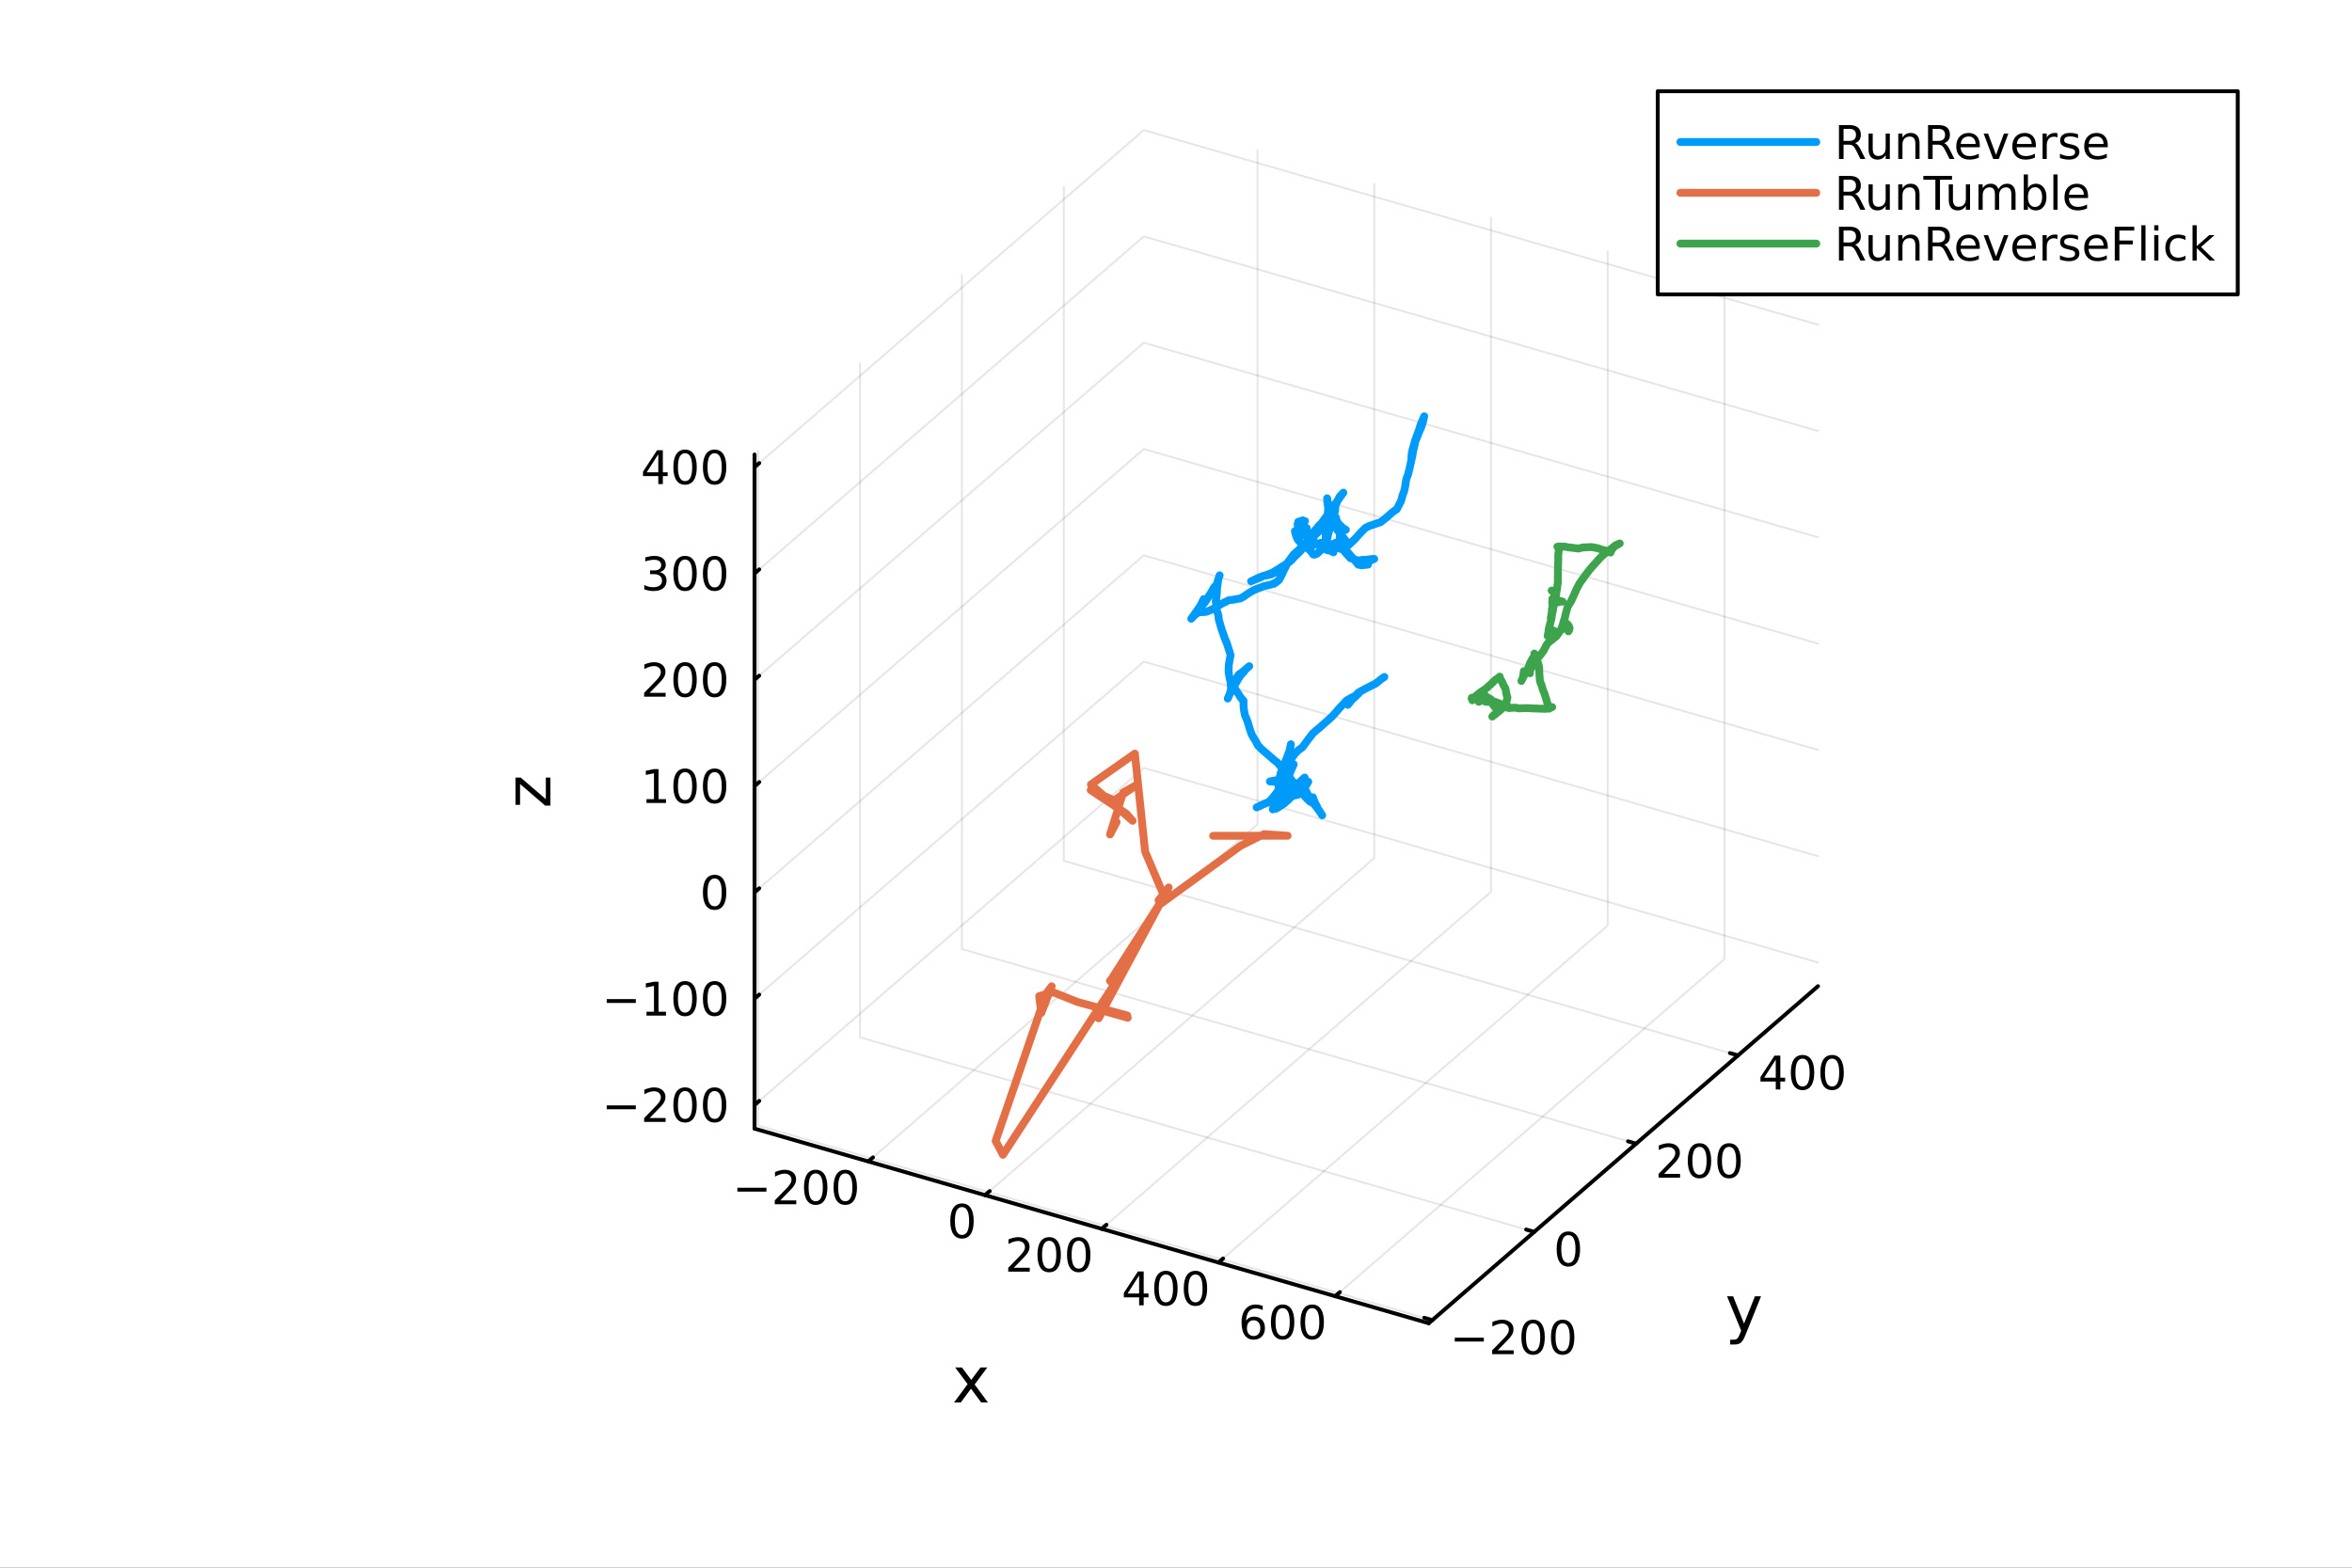 <?xml version="1.0" encoding="utf-8"?>
<svg xmlns="http://www.w3.org/2000/svg" xmlns:xlink="http://www.w3.org/1999/xlink" width="600" height="400" viewBox="0 0 2400 1600">
<rect x="0" y="0" width="2400" height="1600" fill="#333333" stroke="none"/>
<defs>
  <clipPath id="clip920">
    <rect x="0" y="0" width="2400" height="1600"/>
  </clipPath>
</defs>
<path clip-path="url(#clip920)" d="M0 1600 L2400 1600 L2400 0 L0 0  Z" fill="#ffffff" fill-rule="evenodd" fill-opacity="1"/>
<defs>
  <clipPath id="clip921">
    <rect x="480" y="0" width="1681" height="1600"/>
  </clipPath>
</defs>
<defs>
  <clipPath id="clip922">
    <rect x="272" y="47" width="2081" height="1377"/>
  </clipPath>
</defs>
<path clip-path="url(#clip922)" d="M982.467 1051.42 L982.467 1049.62 L983.154 1048.72 L984.346 1049.24 L984.346 1051.04 L983.658 1051.94 L982.467 1051.42  Z" fill="#ffffff" fill-rule="evenodd" fill-opacity="1"/>
<polyline clip-path="url(#clip922)" style="stroke:#000000; stroke-linecap:round; stroke-linejoin:round; stroke-width:2; stroke-opacity:0.1; fill:none" points="885.98,1185.39 1283.18,841.401 1283.18,153.433 "/>
<polyline clip-path="url(#clip922)" style="stroke:#000000; stroke-linecap:round; stroke-linejoin:round; stroke-width:2; stroke-opacity:0.1; fill:none" points="1005.09,1219.77 1402.29,875.786 1402.29,187.818 "/>
<polyline clip-path="url(#clip922)" style="stroke:#000000; stroke-linecap:round; stroke-linejoin:round; stroke-width:2; stroke-opacity:0.1; fill:none" points="1124.21,1254.16 1521.41,910.171 1521.41,222.204 "/>
<polyline clip-path="url(#clip922)" style="stroke:#000000; stroke-linecap:round; stroke-linejoin:round; stroke-width:2; stroke-opacity:0.1; fill:none" points="1243.32,1288.54 1640.52,944.556 1640.52,256.589 "/>
<polyline clip-path="url(#clip922)" style="stroke:#000000; stroke-linecap:round; stroke-linejoin:round; stroke-width:2; stroke-opacity:0.1; fill:none" points="1362.43,1322.93 1759.63,978.942 1759.63,290.974 "/>
<polyline clip-path="url(#clip920)" style="stroke:#000000; stroke-linecap:round; stroke-linejoin:round; stroke-width:4; stroke-opacity:1; fill:none" points="769.943,1151.89 1457.91,1350.49 "/>
<polyline clip-path="url(#clip920)" style="stroke:#000000; stroke-linecap:round; stroke-linejoin:round; stroke-width:4; stroke-opacity:1; fill:none" points="885.98,1185.39 890.746,1181.26 "/>
<polyline clip-path="url(#clip920)" style="stroke:#000000; stroke-linecap:round; stroke-linejoin:round; stroke-width:4; stroke-opacity:1; fill:none" points="1005.09,1219.77 1009.86,1215.64 "/>
<polyline clip-path="url(#clip920)" style="stroke:#000000; stroke-linecap:round; stroke-linejoin:round; stroke-width:4; stroke-opacity:1; fill:none" points="1124.21,1254.16 1128.97,1250.03 "/>
<polyline clip-path="url(#clip920)" style="stroke:#000000; stroke-linecap:round; stroke-linejoin:round; stroke-width:4; stroke-opacity:1; fill:none" points="1243.32,1288.54 1248.09,1284.41 "/>
<polyline clip-path="url(#clip920)" style="stroke:#000000; stroke-linecap:round; stroke-linejoin:round; stroke-width:4; stroke-opacity:1; fill:none" points="1362.43,1322.93 1367.2,1318.8 "/>
<path clip-path="url(#clip920)" d="M752.422 1212.23 L782.098 1212.23 L782.098 1216.17 L752.422 1216.17 L752.422 1212.23 Z" fill="#000000" fill-rule="nonzero" fill-opacity="1" /><path clip-path="url(#clip920)" d="M796.219 1225.13 L812.538 1225.13 L812.538 1229.06 L790.594 1229.06 L790.594 1225.13 Q793.256 1222.37 797.839 1217.74 Q802.445 1213.09 803.626 1211.75 Q805.871 1209.22 806.751 1207.49 Q807.654 1205.73 807.654 1204.04 Q807.654 1201.28 805.709 1199.55 Q803.788 1197.81 800.686 1197.81 Q798.487 1197.81 796.033 1198.57 Q793.603 1199.34 790.825 1200.89 L790.825 1196.17 Q793.649 1195.03 796.103 1194.45 Q798.556 1193.88 800.594 1193.88 Q805.964 1193.88 809.158 1196.56 Q812.353 1199.25 812.353 1203.74 Q812.353 1205.87 811.543 1207.79 Q810.756 1209.69 808.649 1212.28 Q808.07 1212.95 804.969 1216.17 Q801.867 1219.36 796.219 1225.13 Z" fill="#000000" fill-rule="nonzero" fill-opacity="1" /><path clip-path="url(#clip920)" d="M832.353 1197.58 Q828.742 1197.58 826.913 1201.14 Q825.107 1204.69 825.107 1211.82 Q825.107 1218.92 826.913 1222.49 Q828.742 1226.03 832.353 1226.03 Q835.987 1226.03 837.792 1222.49 Q839.621 1218.92 839.621 1211.82 Q839.621 1204.69 837.792 1201.14 Q835.987 1197.58 832.353 1197.58 M832.353 1193.88 Q838.163 1193.88 841.218 1198.48 Q844.297 1203.07 844.297 1211.82 Q844.297 1220.54 841.218 1225.15 Q838.163 1229.73 832.353 1229.73 Q826.542 1229.73 823.464 1225.15 Q820.408 1220.54 820.408 1211.82 Q820.408 1203.07 823.464 1198.48 Q826.542 1193.88 832.353 1193.88 Z" fill="#000000" fill-rule="nonzero" fill-opacity="1" /><path clip-path="url(#clip920)" d="M862.514 1197.58 Q858.903 1197.58 857.075 1201.14 Q855.269 1204.69 855.269 1211.82 Q855.269 1218.92 857.075 1222.49 Q858.903 1226.03 862.514 1226.03 Q866.149 1226.03 867.954 1222.49 Q869.783 1218.92 869.783 1211.82 Q869.783 1204.69 867.954 1201.14 Q866.149 1197.58 862.514 1197.58 M862.514 1193.88 Q868.325 1193.88 871.38 1198.48 Q874.459 1203.07 874.459 1211.82 Q874.459 1220.54 871.38 1225.15 Q868.325 1229.73 862.514 1229.73 Q856.704 1229.73 853.626 1225.15 Q850.57 1220.54 850.57 1211.82 Q850.57 1203.07 853.626 1198.48 Q856.704 1193.88 862.514 1193.88 Z" fill="#000000" fill-rule="nonzero" fill-opacity="1" /><path clip-path="url(#clip920)" d="M981.628 1231.96 Q978.017 1231.96 976.188 1235.53 Q974.383 1239.07 974.383 1246.2 Q974.383 1253.31 976.188 1256.87 Q978.017 1260.41 981.628 1260.41 Q985.262 1260.41 987.068 1256.87 Q988.896 1253.31 988.896 1246.2 Q988.896 1239.07 987.068 1235.53 Q985.262 1231.96 981.628 1231.96 M981.628 1228.26 Q987.438 1228.26 990.494 1232.87 Q993.572 1237.45 993.572 1246.2 Q993.572 1254.93 990.494 1259.53 Q987.438 1264.12 981.628 1264.12 Q975.818 1264.12 972.739 1259.53 Q969.683 1254.93 969.683 1246.2 Q969.683 1237.45 972.739 1232.87 Q975.818 1228.26 981.628 1228.26 Z" fill="#000000" fill-rule="nonzero" fill-opacity="1" /><path clip-path="url(#clip920)" d="M1034.45 1293.9 L1050.76 1293.9 L1050.76 1297.83 L1028.82 1297.83 L1028.82 1293.9 Q1031.48 1291.14 1036.07 1286.51 Q1040.67 1281.86 1041.85 1280.52 Q1044.1 1277.99 1044.98 1276.26 Q1045.88 1274.5 1045.88 1272.81 Q1045.88 1270.05 1043.94 1268.32 Q1042.01 1266.58 1038.91 1266.58 Q1036.71 1266.58 1034.26 1267.34 Q1031.83 1268.11 1029.05 1269.66 L1029.05 1264.94 Q1031.88 1263.8 1034.33 1263.22 Q1036.78 1262.65 1038.82 1262.65 Q1044.19 1262.65 1047.38 1265.33 Q1050.58 1268.02 1050.58 1272.51 Q1050.58 1274.64 1049.77 1276.56 Q1048.98 1278.46 1046.88 1281.05 Q1046.3 1281.72 1043.2 1284.94 Q1040.09 1288.13 1034.45 1293.9 Z" fill="#000000" fill-rule="nonzero" fill-opacity="1" /><path clip-path="url(#clip920)" d="M1070.58 1266.35 Q1066.97 1266.35 1065.14 1269.91 Q1063.33 1273.46 1063.33 1280.59 Q1063.33 1287.69 1065.14 1291.26 Q1066.97 1294.8 1070.58 1294.8 Q1074.21 1294.8 1076.02 1291.26 Q1077.85 1287.69 1077.85 1280.59 Q1077.85 1273.46 1076.02 1269.91 Q1074.21 1266.35 1070.58 1266.35 M1070.58 1262.65 Q1076.39 1262.65 1079.44 1267.25 Q1082.52 1271.84 1082.52 1280.59 Q1082.52 1289.31 1079.44 1293.92 Q1076.39 1298.5 1070.58 1298.5 Q1064.77 1298.5 1061.69 1293.92 Q1058.63 1289.31 1058.63 1280.59 Q1058.63 1271.84 1061.69 1267.25 Q1064.77 1262.65 1070.58 1262.65 Z" fill="#000000" fill-rule="nonzero" fill-opacity="1" /><path clip-path="url(#clip920)" d="M1100.74 1266.35 Q1097.13 1266.35 1095.3 1269.91 Q1093.5 1273.46 1093.5 1280.59 Q1093.5 1287.69 1095.3 1291.26 Q1097.13 1294.8 1100.74 1294.8 Q1104.38 1294.8 1106.18 1291.26 Q1108.01 1287.69 1108.01 1280.59 Q1108.01 1273.46 1106.18 1269.91 Q1104.38 1266.35 1100.74 1266.35 M1100.74 1262.65 Q1106.55 1262.65 1109.61 1267.25 Q1112.69 1271.84 1112.69 1280.59 Q1112.69 1289.31 1109.61 1293.92 Q1106.55 1298.5 1100.74 1298.5 Q1094.93 1298.5 1091.85 1293.92 Q1088.8 1289.31 1088.8 1280.59 Q1088.8 1271.84 1091.85 1267.25 Q1094.93 1262.65 1100.74 1262.65 Z" fill="#000000" fill-rule="nonzero" fill-opacity="1" /><path clip-path="url(#clip920)" d="M1162.38 1301.73 L1150.57 1320.18 L1162.38 1320.18 L1162.38 1301.73 M1161.15 1297.66 L1167.03 1297.66 L1167.03 1320.18 L1171.96 1320.18 L1171.96 1324.07 L1167.03 1324.07 L1167.03 1332.22 L1162.38 1332.22 L1162.38 1324.07 L1146.78 1324.07 L1146.78 1319.55 L1161.15 1297.66 Z" fill="#000000" fill-rule="nonzero" fill-opacity="1" /><path clip-path="url(#clip920)" d="M1189.69 1300.73 Q1186.08 1300.73 1184.25 1304.3 Q1182.45 1307.84 1182.45 1314.97 Q1182.45 1322.08 1184.25 1325.64 Q1186.08 1329.18 1189.69 1329.18 Q1193.33 1329.18 1195.13 1325.64 Q1196.96 1322.08 1196.96 1314.97 Q1196.96 1307.84 1195.13 1304.3 Q1193.33 1300.73 1189.69 1300.73 M1189.69 1297.03 Q1195.5 1297.03 1198.56 1301.64 Q1201.64 1306.22 1201.64 1314.97 Q1201.64 1323.7 1198.56 1328.3 Q1195.5 1332.89 1189.69 1332.89 Q1183.88 1332.89 1180.8 1328.3 Q1177.75 1323.7 1177.75 1314.97 Q1177.75 1306.22 1180.8 1301.64 Q1183.88 1297.03 1189.69 1297.03 Z" fill="#000000" fill-rule="nonzero" fill-opacity="1" /><path clip-path="url(#clip920)" d="M1219.85 1300.73 Q1216.24 1300.73 1214.41 1304.3 Q1212.61 1307.84 1212.61 1314.97 Q1212.61 1322.08 1214.41 1325.64 Q1216.24 1329.18 1219.85 1329.18 Q1223.49 1329.18 1225.29 1325.64 Q1227.12 1322.08 1227.12 1314.97 Q1227.12 1307.84 1225.29 1304.3 Q1223.49 1300.73 1219.85 1300.73 M1219.85 1297.03 Q1225.66 1297.03 1228.72 1301.64 Q1231.8 1306.22 1231.8 1314.97 Q1231.8 1323.7 1228.72 1328.3 Q1225.66 1332.89 1219.85 1332.89 Q1214.04 1332.89 1210.97 1328.3 Q1207.91 1323.7 1207.91 1314.97 Q1207.91 1306.22 1210.97 1301.64 Q1214.04 1297.03 1219.85 1297.03 Z" fill="#000000" fill-rule="nonzero" fill-opacity="1" /><path clip-path="url(#clip920)" d="M1279.22 1347.46 Q1276.07 1347.46 1274.22 1349.61 Q1272.39 1351.76 1272.39 1355.51 Q1272.39 1359.24 1274.22 1361.42 Q1276.07 1363.57 1279.22 1363.57 Q1282.37 1363.57 1284.2 1361.42 Q1286.05 1359.24 1286.05 1355.51 Q1286.05 1351.76 1284.2 1349.61 Q1282.37 1347.46 1279.22 1347.46 M1288.51 1332.8 L1288.51 1337.06 Q1286.75 1336.23 1284.94 1335.79 Q1283.16 1335.35 1281.4 1335.35 Q1276.77 1335.35 1274.32 1338.48 Q1271.88 1341.6 1271.54 1347.92 Q1272.9 1345.91 1274.96 1344.84 Q1277.02 1343.75 1279.5 1343.75 Q1284.71 1343.75 1287.72 1346.92 Q1290.75 1350.07 1290.75 1355.51 Q1290.75 1360.84 1287.6 1364.05 Q1284.45 1367.27 1279.22 1367.27 Q1273.23 1367.27 1270.06 1362.69 Q1266.88 1358.08 1266.88 1349.36 Q1266.88 1341.16 1270.77 1336.3 Q1274.66 1331.42 1281.21 1331.42 Q1282.97 1331.42 1284.76 1331.76 Q1286.56 1332.11 1288.51 1332.8 Z" fill="#000000" fill-rule="nonzero" fill-opacity="1" /><path clip-path="url(#clip920)" d="M1308.81 1335.12 Q1305.19 1335.12 1303.37 1338.68 Q1301.56 1342.23 1301.56 1349.36 Q1301.56 1356.46 1303.37 1360.03 Q1305.19 1363.57 1308.81 1363.57 Q1312.44 1363.57 1314.25 1360.03 Q1316.07 1356.46 1316.07 1349.36 Q1316.07 1342.23 1314.25 1338.68 Q1312.44 1335.12 1308.81 1335.12 M1308.81 1331.42 Q1314.62 1331.42 1317.67 1336.02 Q1320.75 1340.61 1320.75 1349.36 Q1320.75 1358.08 1317.67 1362.69 Q1314.62 1367.27 1308.81 1367.27 Q1303 1367.27 1299.92 1362.69 Q1296.86 1358.08 1296.86 1349.36 Q1296.86 1340.61 1299.92 1336.02 Q1303 1331.42 1308.81 1331.42 Z" fill="#000000" fill-rule="nonzero" fill-opacity="1" /><path clip-path="url(#clip920)" d="M1338.97 1335.12 Q1335.36 1335.12 1333.53 1338.68 Q1331.72 1342.23 1331.72 1349.36 Q1331.72 1356.46 1333.53 1360.03 Q1335.36 1363.57 1338.97 1363.57 Q1342.6 1363.57 1344.41 1360.03 Q1346.24 1356.46 1346.24 1349.36 Q1346.24 1342.23 1344.41 1338.68 Q1342.6 1335.12 1338.97 1335.12 M1338.97 1331.42 Q1344.78 1331.42 1347.83 1336.02 Q1350.91 1340.61 1350.91 1349.36 Q1350.91 1358.08 1347.83 1362.69 Q1344.78 1367.27 1338.97 1367.27 Q1333.16 1367.27 1330.08 1362.69 Q1327.02 1358.08 1327.02 1349.36 Q1327.02 1340.61 1330.08 1336.02 Q1333.16 1331.42 1338.97 1331.42 Z" fill="#000000" fill-rule="nonzero" fill-opacity="1" /><path clip-path="url(#clip920)" d="M1007.42 1395.68 L994.531 1413.03 L1008.09 1431.33 L1001.18 1431.33 L990.807 1417.33 L980.431 1431.33 L973.524 1431.33 L987.37 1412.68 L974.702 1395.68 L981.609 1395.68 L991.062 1408.38 L1000.51 1395.68 L1007.42 1395.68 Z" fill="#000000" fill-rule="nonzero" fill-opacity="1" /><polyline clip-path="url(#clip922)" style="stroke:#000000; stroke-linecap:round; stroke-linejoin:round; stroke-width:2; stroke-opacity:0.1; fill:none" points="1461.56,1347.33 773.593,1148.73 773.593,460.759 "/>
<polyline clip-path="url(#clip922)" style="stroke:#000000; stroke-linecap:round; stroke-linejoin:round; stroke-width:2; stroke-opacity:0.1; fill:none" points="1565.54,1257.27 877.576,1058.68 877.576,370.708 "/>
<polyline clip-path="url(#clip922)" style="stroke:#000000; stroke-linecap:round; stroke-linejoin:round; stroke-width:2; stroke-opacity:0.1; fill:none" points="1669.53,1167.22 981.559,968.624 981.559,280.656 "/>
<polyline clip-path="url(#clip922)" style="stroke:#000000; stroke-linecap:round; stroke-linejoin:round; stroke-width:2; stroke-opacity:0.1; fill:none" points="1773.51,1077.17 1085.54,878.572 1085.54,190.604 "/>
<polyline clip-path="url(#clip920)" style="stroke:#000000; stroke-linecap:round; stroke-linejoin:round; stroke-width:4; stroke-opacity:1; fill:none" points="1457.91,1350.49 1855.11,1006.5 "/>
<polyline clip-path="url(#clip920)" style="stroke:#000000; stroke-linecap:round; stroke-linejoin:round; stroke-width:4; stroke-opacity:1; fill:none" points="1461.56,1347.33 1453.31,1344.94 "/>
<polyline clip-path="url(#clip920)" style="stroke:#000000; stroke-linecap:round; stroke-linejoin:round; stroke-width:4; stroke-opacity:1; fill:none" points="1565.54,1257.27 1557.29,1254.89 "/>
<polyline clip-path="url(#clip920)" style="stroke:#000000; stroke-linecap:round; stroke-linejoin:round; stroke-width:4; stroke-opacity:1; fill:none" points="1669.53,1167.22 1661.27,1164.84 "/>
<polyline clip-path="url(#clip920)" style="stroke:#000000; stroke-linecap:round; stroke-linejoin:round; stroke-width:4; stroke-opacity:1; fill:none" points="1773.51,1077.17 1765.25,1074.79 "/>
<path clip-path="url(#clip920)" d="M1484.45 1365.26 L1514.13 1365.26 L1514.13 1369.19 L1484.45 1369.19 L1484.45 1365.26 Z" fill="#000000" fill-rule="nonzero" fill-opacity="1" /><path clip-path="url(#clip920)" d="M1528.25 1378.15 L1544.57 1378.15 L1544.57 1382.09 L1522.62 1382.09 L1522.62 1378.15 Q1525.28 1375.4 1529.87 1370.77 Q1534.47 1366.11 1535.65 1364.77 Q1537.9 1362.25 1538.78 1360.51 Q1539.68 1358.75 1539.68 1357.06 Q1539.68 1354.31 1537.74 1352.57 Q1535.82 1350.84 1532.71 1350.84 Q1530.51 1350.84 1528.06 1351.6 Q1525.63 1352.36 1522.85 1353.91 L1522.85 1349.19 Q1525.68 1348.06 1528.13 1347.48 Q1530.58 1346.9 1532.62 1346.9 Q1537.99 1346.9 1541.19 1349.59 Q1544.38 1352.27 1544.38 1356.76 Q1544.38 1358.89 1543.57 1360.81 Q1542.78 1362.71 1540.68 1365.3 Q1540.1 1365.97 1537 1369.19 Q1533.89 1372.39 1528.25 1378.15 Z" fill="#000000" fill-rule="nonzero" fill-opacity="1" /><path clip-path="url(#clip920)" d="M1564.38 1350.6 Q1560.77 1350.6 1558.94 1354.17 Q1557.13 1357.71 1557.13 1364.84 Q1557.13 1371.95 1558.94 1375.51 Q1560.77 1379.05 1564.38 1379.05 Q1568.01 1379.05 1569.82 1375.51 Q1571.65 1371.95 1571.65 1364.84 Q1571.65 1357.71 1569.82 1354.17 Q1568.01 1350.6 1564.38 1350.6 M1564.38 1346.9 Q1570.19 1346.9 1573.25 1351.51 Q1576.32 1356.09 1576.32 1364.84 Q1576.32 1373.57 1573.25 1378.17 Q1570.19 1382.76 1564.38 1382.76 Q1558.57 1382.76 1555.49 1378.17 Q1552.44 1373.57 1552.44 1364.84 Q1552.44 1356.09 1555.49 1351.51 Q1558.57 1346.9 1564.38 1346.9 Z" fill="#000000" fill-rule="nonzero" fill-opacity="1" /><path clip-path="url(#clip920)" d="M1594.54 1350.6 Q1590.93 1350.6 1589.1 1354.17 Q1587.3 1357.71 1587.3 1364.84 Q1587.3 1371.95 1589.1 1375.51 Q1590.93 1379.05 1594.54 1379.05 Q1598.18 1379.05 1599.98 1375.51 Q1601.81 1371.95 1601.81 1364.84 Q1601.81 1357.71 1599.98 1354.17 Q1598.18 1350.6 1594.54 1350.6 M1594.54 1346.9 Q1600.35 1346.9 1603.41 1351.51 Q1606.49 1356.09 1606.49 1364.84 Q1606.49 1373.57 1603.41 1378.17 Q1600.35 1382.76 1594.54 1382.76 Q1588.73 1382.76 1585.65 1378.17 Q1582.6 1373.57 1582.6 1364.84 Q1582.6 1356.09 1585.65 1351.51 Q1588.73 1346.9 1594.54 1346.9 Z" fill="#000000" fill-rule="nonzero" fill-opacity="1" /><path clip-path="url(#clip920)" d="M1600.38 1260.55 Q1596.77 1260.55 1594.94 1264.12 Q1593.13 1267.66 1593.13 1274.79 Q1593.13 1281.9 1594.94 1285.46 Q1596.77 1289 1600.38 1289 Q1604.01 1289 1605.82 1285.46 Q1607.65 1281.9 1607.65 1274.79 Q1607.65 1267.66 1605.82 1264.12 Q1604.01 1260.55 1600.38 1260.55 M1600.38 1256.85 Q1606.19 1256.85 1609.24 1261.46 Q1612.32 1266.04 1612.32 1274.79 Q1612.32 1283.52 1609.24 1288.12 Q1606.19 1292.71 1600.38 1292.71 Q1594.57 1292.71 1591.49 1288.12 Q1588.43 1283.52 1588.43 1274.79 Q1588.43 1266.04 1591.49 1261.46 Q1594.57 1256.85 1600.38 1256.85 Z" fill="#000000" fill-rule="nonzero" fill-opacity="1" /><path clip-path="url(#clip920)" d="M1698.04 1198.05 L1714.36 1198.05 L1714.36 1201.98 L1692.42 1201.98 L1692.42 1198.05 Q1695.08 1195.29 1699.66 1190.66 Q1704.27 1186.01 1705.45 1184.67 Q1707.69 1182.14 1708.57 1180.41 Q1709.48 1178.65 1709.48 1176.96 Q1709.48 1174.21 1707.53 1172.47 Q1705.61 1170.73 1702.51 1170.73 Q1700.31 1170.73 1697.86 1171.5 Q1695.42 1172.26 1692.65 1173.81 L1692.65 1169.09 Q1695.47 1167.96 1697.92 1167.38 Q1700.38 1166.8 1702.42 1166.8 Q1707.79 1166.8 1710.98 1169.48 Q1714.17 1172.17 1714.17 1176.66 Q1714.17 1178.79 1713.36 1180.71 Q1712.58 1182.61 1710.47 1185.2 Q1709.89 1185.87 1706.79 1189.09 Q1703.69 1192.28 1698.04 1198.05 Z" fill="#000000" fill-rule="nonzero" fill-opacity="1" /><path clip-path="url(#clip920)" d="M1734.17 1170.5 Q1730.56 1170.5 1728.73 1174.07 Q1726.93 1177.61 1726.93 1184.74 Q1726.93 1191.84 1728.73 1195.41 Q1730.56 1198.95 1734.17 1198.95 Q1737.81 1198.95 1739.61 1195.41 Q1741.44 1191.84 1741.44 1184.74 Q1741.44 1177.61 1739.61 1174.07 Q1737.81 1170.5 1734.17 1170.5 M1734.17 1166.8 Q1739.98 1166.8 1743.04 1171.4 Q1746.12 1175.99 1746.12 1184.74 Q1746.12 1193.46 1743.04 1198.07 Q1739.98 1202.65 1734.17 1202.65 Q1728.36 1202.65 1725.29 1198.07 Q1722.23 1193.46 1722.23 1184.74 Q1722.23 1175.99 1725.29 1171.4 Q1728.36 1166.8 1734.17 1166.8 Z" fill="#000000" fill-rule="nonzero" fill-opacity="1" /><path clip-path="url(#clip920)" d="M1764.34 1170.5 Q1760.73 1170.5 1758.9 1174.07 Q1757.09 1177.61 1757.09 1184.74 Q1757.09 1191.84 1758.9 1195.41 Q1760.73 1198.95 1764.34 1198.95 Q1767.97 1198.95 1769.78 1195.41 Q1771.6 1191.84 1771.6 1184.74 Q1771.6 1177.61 1769.78 1174.07 Q1767.97 1170.5 1764.34 1170.5 M1764.34 1166.8 Q1770.15 1166.8 1773.2 1171.4 Q1776.28 1175.99 1776.28 1184.74 Q1776.28 1193.46 1773.2 1198.07 Q1770.15 1202.65 1764.34 1202.65 Q1758.53 1202.65 1755.45 1198.07 Q1752.39 1193.46 1752.39 1184.74 Q1752.39 1175.99 1755.45 1171.4 Q1758.53 1166.8 1764.34 1166.8 Z" fill="#000000" fill-rule="nonzero" fill-opacity="1" /><path clip-path="url(#clip920)" d="M1812 1081.45 L1800.19 1099.89 L1812 1099.89 L1812 1081.45 M1810.77 1077.37 L1816.65 1077.37 L1816.65 1099.89 L1821.58 1099.89 L1821.58 1103.78 L1816.65 1103.78 L1816.65 1111.93 L1812 1111.93 L1812 1103.78 L1796.4 1103.78 L1796.4 1099.27 L1810.77 1077.37 Z" fill="#000000" fill-rule="nonzero" fill-opacity="1" /><path clip-path="url(#clip920)" d="M1839.31 1080.45 Q1835.7 1080.45 1833.87 1084.01 Q1832.07 1087.56 1832.07 1094.69 Q1832.07 1101.79 1833.87 1105.36 Q1835.7 1108.9 1839.31 1108.9 Q1842.95 1108.9 1844.75 1105.36 Q1846.58 1101.79 1846.58 1094.69 Q1846.58 1087.56 1844.75 1084.01 Q1842.95 1080.45 1839.31 1080.45 M1839.31 1076.75 Q1845.12 1076.75 1848.18 1081.35 Q1851.26 1085.94 1851.26 1094.69 Q1851.26 1103.41 1848.18 1108.02 Q1845.12 1112.6 1839.31 1112.6 Q1833.5 1112.6 1830.43 1108.02 Q1827.37 1103.41 1827.37 1094.69 Q1827.37 1085.94 1830.43 1081.35 Q1833.5 1076.75 1839.31 1076.75 Z" fill="#000000" fill-rule="nonzero" fill-opacity="1" /><path clip-path="url(#clip920)" d="M1869.48 1080.45 Q1865.87 1080.45 1864.04 1084.01 Q1862.23 1087.56 1862.23 1094.69 Q1862.23 1101.79 1864.04 1105.36 Q1865.87 1108.9 1869.48 1108.9 Q1873.11 1108.9 1874.92 1105.36 Q1876.74 1101.79 1876.74 1094.69 Q1876.74 1087.56 1874.92 1084.01 Q1873.11 1080.45 1869.48 1080.45 M1869.48 1076.75 Q1875.29 1076.75 1878.34 1081.35 Q1881.42 1085.94 1881.42 1094.69 Q1881.42 1103.41 1878.34 1108.02 Q1875.29 1112.6 1869.48 1112.6 Q1863.67 1112.6 1860.59 1108.02 Q1857.53 1103.41 1857.53 1094.69 Q1857.53 1085.94 1860.59 1081.35 Q1863.67 1076.75 1869.48 1076.75 Z" fill="#000000" fill-rule="nonzero" fill-opacity="1" /><path clip-path="url(#clip920)" d="M1781.32 1361.95 Q1778.83 1368.32 1776.48 1370.26 Q1774.12 1372.2 1770.18 1372.2 L1765.5 1372.2 L1765.5 1367.3 L1768.94 1367.3 Q1771.35 1367.3 1772.69 1366.15 Q1774.03 1365.01 1775.65 1360.74 L1776.7 1358.07 L1762.28 1322.99 L1768.49 1322.99 L1779.63 1350.87 L1790.77 1322.99 L1796.98 1322.99 L1781.32 1361.95 Z" fill="#000000" fill-rule="nonzero" fill-opacity="1" /><polyline clip-path="url(#clip922)" style="stroke:#000000; stroke-linecap:round; stroke-linejoin:round; stroke-width:2; stroke-opacity:0.1; fill:none" points="769.943,1127.73 1167.14,783.744 1855.11,982.343 "/>
<polyline clip-path="url(#clip922)" style="stroke:#000000; stroke-linecap:round; stroke-linejoin:round; stroke-width:2; stroke-opacity:0.1; fill:none" points="769.943,1019.24 1167.14,675.253 1855.11,873.852 "/>
<polyline clip-path="url(#clip922)" style="stroke:#000000; stroke-linecap:round; stroke-linejoin:round; stroke-width:2; stroke-opacity:0.1; fill:none" points="769.943,910.746 1167.14,566.762 1855.11,765.362 "/>
<polyline clip-path="url(#clip922)" style="stroke:#000000; stroke-linecap:round; stroke-linejoin:round; stroke-width:2; stroke-opacity:0.1; fill:none" points="769.943,802.256 1167.14,458.272 1855.11,656.871 "/>
<polyline clip-path="url(#clip922)" style="stroke:#000000; stroke-linecap:round; stroke-linejoin:round; stroke-width:2; stroke-opacity:0.1; fill:none" points="769.943,693.765 1167.14,349.781 1855.11,548.38 "/>
<polyline clip-path="url(#clip922)" style="stroke:#000000; stroke-linecap:round; stroke-linejoin:round; stroke-width:2; stroke-opacity:0.1; fill:none" points="769.943,585.274 1167.14,241.29 1855.11,439.89 "/>
<polyline clip-path="url(#clip922)" style="stroke:#000000; stroke-linecap:round; stroke-linejoin:round; stroke-width:2; stroke-opacity:0.1; fill:none" points="769.943,476.784 1167.14,132.8 1855.11,331.399 "/>
<polyline clip-path="url(#clip920)" style="stroke:#000000; stroke-linecap:round; stroke-linejoin:round; stroke-width:4; stroke-opacity:1; fill:none" points="769.943,1151.89 769.943,463.92 "/>
<polyline clip-path="url(#clip920)" style="stroke:#000000; stroke-linecap:round; stroke-linejoin:round; stroke-width:4; stroke-opacity:1; fill:none" points="769.943,1127.73 774.709,1123.6 "/>
<polyline clip-path="url(#clip920)" style="stroke:#000000; stroke-linecap:round; stroke-linejoin:round; stroke-width:4; stroke-opacity:1; fill:none" points="769.943,1019.24 774.709,1015.11 "/>
<polyline clip-path="url(#clip920)" style="stroke:#000000; stroke-linecap:round; stroke-linejoin:round; stroke-width:4; stroke-opacity:1; fill:none" points="769.943,910.746 774.709,906.618 "/>
<polyline clip-path="url(#clip920)" style="stroke:#000000; stroke-linecap:round; stroke-linejoin:round; stroke-width:4; stroke-opacity:1; fill:none" points="769.943,802.256 774.709,798.128 "/>
<polyline clip-path="url(#clip920)" style="stroke:#000000; stroke-linecap:round; stroke-linejoin:round; stroke-width:4; stroke-opacity:1; fill:none" points="769.943,693.765 774.709,689.637 "/>
<polyline clip-path="url(#clip920)" style="stroke:#000000; stroke-linecap:round; stroke-linejoin:round; stroke-width:4; stroke-opacity:1; fill:none" points="769.943,585.274 774.709,581.146 "/>
<polyline clip-path="url(#clip920)" style="stroke:#000000; stroke-linecap:round; stroke-linejoin:round; stroke-width:4; stroke-opacity:1; fill:none" points="769.943,476.784 774.709,472.656 "/>
<path clip-path="url(#clip920)" d="M619.107 1128.18 L648.782 1128.18 L648.782 1132.11 L619.107 1132.11 L619.107 1128.18 Z" fill="#000000" fill-rule="nonzero" fill-opacity="1" /><path clip-path="url(#clip920)" d="M662.903 1141.07 L679.222 1141.07 L679.222 1145.01 L657.278 1145.01 L657.278 1141.07 Q659.94 1138.32 664.523 1133.69 Q669.13 1129.04 670.31 1127.69 Q672.555 1125.17 673.435 1123.43 Q674.338 1121.67 674.338 1119.98 Q674.338 1117.23 672.393 1115.49 Q670.472 1113.76 667.37 1113.76 Q665.171 1113.76 662.718 1114.52 Q660.287 1115.29 657.509 1116.84 L657.509 1112.11 Q660.333 1110.98 662.787 1110.4 Q665.241 1109.82 667.278 1109.82 Q672.648 1109.82 675.842 1112.51 Q679.037 1115.19 679.037 1119.68 Q679.037 1121.81 678.227 1123.73 Q677.44 1125.63 675.333 1128.23 Q674.755 1128.9 671.653 1132.11 Q668.551 1135.31 662.903 1141.07 Z" fill="#000000" fill-rule="nonzero" fill-opacity="1" /><path clip-path="url(#clip920)" d="M699.037 1113.53 Q695.426 1113.53 693.597 1117.09 Q691.791 1120.63 691.791 1127.76 Q691.791 1134.87 693.597 1138.43 Q695.426 1141.98 699.037 1141.98 Q702.671 1141.98 704.477 1138.43 Q706.305 1134.87 706.305 1127.76 Q706.305 1120.63 704.477 1117.09 Q702.671 1113.53 699.037 1113.53 M699.037 1109.82 Q704.847 1109.82 707.903 1114.43 Q710.981 1119.01 710.981 1127.76 Q710.981 1136.49 707.903 1141.1 Q704.847 1145.68 699.037 1145.68 Q693.227 1145.68 690.148 1141.1 Q687.092 1136.49 687.092 1127.76 Q687.092 1119.01 690.148 1114.43 Q693.227 1109.82 699.037 1109.82 Z" fill="#000000" fill-rule="nonzero" fill-opacity="1" /><path clip-path="url(#clip920)" d="M729.199 1113.53 Q725.588 1113.53 723.759 1117.09 Q721.953 1120.63 721.953 1127.76 Q721.953 1134.87 723.759 1138.43 Q725.588 1141.98 729.199 1141.98 Q732.833 1141.98 734.638 1138.43 Q736.467 1134.87 736.467 1127.76 Q736.467 1120.63 734.638 1117.09 Q732.833 1113.53 729.199 1113.53 M729.199 1109.82 Q735.009 1109.82 738.064 1114.43 Q741.143 1119.01 741.143 1127.76 Q741.143 1136.49 738.064 1141.1 Q735.009 1145.68 729.199 1145.68 Q723.389 1145.68 720.31 1141.1 Q717.254 1136.49 717.254 1127.76 Q717.254 1119.01 720.31 1114.43 Q723.389 1109.82 729.199 1109.82 Z" fill="#000000" fill-rule="nonzero" fill-opacity="1" /><path clip-path="url(#clip920)" d="M619.107 1019.69 L648.782 1019.69 L648.782 1023.62 L619.107 1023.62 L619.107 1019.69 Z" fill="#000000" fill-rule="nonzero" fill-opacity="1" /><path clip-path="url(#clip920)" d="M659.685 1032.58 L667.324 1032.58 L667.324 1006.22 L659.014 1007.88 L659.014 1003.62 L667.278 1001.96 L671.954 1001.96 L671.954 1032.58 L679.592 1032.58 L679.592 1036.52 L659.685 1036.52 L659.685 1032.58 Z" fill="#000000" fill-rule="nonzero" fill-opacity="1" /><path clip-path="url(#clip920)" d="M699.037 1005.04 Q695.426 1005.04 693.597 1008.6 Q691.791 1012.14 691.791 1019.27 Q691.791 1026.38 693.597 1029.94 Q695.426 1033.48 699.037 1033.48 Q702.671 1033.48 704.477 1029.94 Q706.305 1026.38 706.305 1019.27 Q706.305 1012.14 704.477 1008.6 Q702.671 1005.04 699.037 1005.04 M699.037 1001.33 Q704.847 1001.33 707.903 1005.94 Q710.981 1010.52 710.981 1019.27 Q710.981 1028 707.903 1032.6 Q704.847 1037.19 699.037 1037.19 Q693.227 1037.19 690.148 1032.6 Q687.092 1028 687.092 1019.27 Q687.092 1010.52 690.148 1005.94 Q693.227 1001.33 699.037 1001.33 Z" fill="#000000" fill-rule="nonzero" fill-opacity="1" /><path clip-path="url(#clip920)" d="M729.199 1005.04 Q725.588 1005.04 723.759 1008.6 Q721.953 1012.14 721.953 1019.27 Q721.953 1026.38 723.759 1029.94 Q725.588 1033.48 729.199 1033.48 Q732.833 1033.48 734.638 1029.94 Q736.467 1026.38 736.467 1019.27 Q736.467 1012.14 734.638 1008.6 Q732.833 1005.04 729.199 1005.04 M729.199 1001.33 Q735.009 1001.33 738.064 1005.94 Q741.143 1010.52 741.143 1019.27 Q741.143 1028 738.064 1032.6 Q735.009 1037.19 729.199 1037.19 Q723.389 1037.19 720.31 1032.6 Q717.254 1028 717.254 1019.27 Q717.254 1010.52 720.31 1005.94 Q723.389 1001.33 729.199 1001.33 Z" fill="#000000" fill-rule="nonzero" fill-opacity="1" /><path clip-path="url(#clip920)" d="M729.199 896.545 Q725.588 896.545 723.759 900.11 Q721.953 903.651 721.953 910.781 Q721.953 917.887 723.759 921.452 Q725.588 924.994 729.199 924.994 Q732.833 924.994 734.638 921.452 Q736.467 917.887 736.467 910.781 Q736.467 903.651 734.638 900.11 Q732.833 896.545 729.199 896.545 M729.199 892.841 Q735.009 892.841 738.064 897.448 Q741.143 902.031 741.143 910.781 Q741.143 919.508 738.064 924.114 Q735.009 928.698 729.199 928.698 Q723.389 928.698 720.31 924.114 Q717.254 919.508 717.254 910.781 Q717.254 902.031 720.31 897.448 Q723.389 892.841 729.199 892.841 Z" fill="#000000" fill-rule="nonzero" fill-opacity="1" /><path clip-path="url(#clip920)" d="M659.685 815.6 L667.324 815.6 L667.324 789.235 L659.014 790.901 L659.014 786.642 L667.278 784.976 L671.954 784.976 L671.954 815.6 L679.592 815.6 L679.592 819.536 L659.685 819.536 L659.685 815.6 Z" fill="#000000" fill-rule="nonzero" fill-opacity="1" /><path clip-path="url(#clip920)" d="M699.037 788.054 Q695.426 788.054 693.597 791.619 Q691.791 795.161 691.791 802.29 Q691.791 809.397 693.597 812.962 Q695.426 816.503 699.037 816.503 Q702.671 816.503 704.477 812.962 Q706.305 809.397 706.305 802.29 Q706.305 795.161 704.477 791.619 Q702.671 788.054 699.037 788.054 M699.037 784.351 Q704.847 784.351 707.903 788.957 Q710.981 793.54 710.981 802.29 Q710.981 811.017 707.903 815.624 Q704.847 820.207 699.037 820.207 Q693.227 820.207 690.148 815.624 Q687.092 811.017 687.092 802.29 Q687.092 793.54 690.148 788.957 Q693.227 784.351 699.037 784.351 Z" fill="#000000" fill-rule="nonzero" fill-opacity="1" /><path clip-path="url(#clip920)" d="M729.199 788.054 Q725.588 788.054 723.759 791.619 Q721.953 795.161 721.953 802.29 Q721.953 809.397 723.759 812.962 Q725.588 816.503 729.199 816.503 Q732.833 816.503 734.638 812.962 Q736.467 809.397 736.467 802.29 Q736.467 795.161 734.638 791.619 Q732.833 788.054 729.199 788.054 M729.199 784.351 Q735.009 784.351 738.064 788.957 Q741.143 793.54 741.143 802.29 Q741.143 811.017 738.064 815.624 Q735.009 820.207 729.199 820.207 Q723.389 820.207 720.31 815.624 Q717.254 811.017 717.254 802.29 Q717.254 793.54 720.31 788.957 Q723.389 784.351 729.199 784.351 Z" fill="#000000" fill-rule="nonzero" fill-opacity="1" /><path clip-path="url(#clip920)" d="M662.903 707.11 L679.222 707.11 L679.222 711.045 L657.278 711.045 L657.278 707.11 Q659.94 704.355 664.523 699.726 Q669.13 695.073 670.31 693.73 Q672.555 691.207 673.435 689.471 Q674.338 687.712 674.338 686.022 Q674.338 683.267 672.393 681.531 Q670.472 679.795 667.37 679.795 Q665.171 679.795 662.718 680.559 Q660.287 681.323 657.509 682.874 L657.509 678.152 Q660.333 677.017 662.787 676.439 Q665.241 675.86 667.278 675.86 Q672.648 675.86 675.842 678.545 Q679.037 681.23 679.037 685.721 Q679.037 687.851 678.227 689.772 Q677.44 691.67 675.333 694.263 Q674.755 694.934 671.653 698.151 Q668.551 701.346 662.903 707.11 Z" fill="#000000" fill-rule="nonzero" fill-opacity="1" /><path clip-path="url(#clip920)" d="M699.037 679.564 Q695.426 679.564 693.597 683.128 Q691.791 686.67 691.791 693.8 Q691.791 700.906 693.597 704.471 Q695.426 708.013 699.037 708.013 Q702.671 708.013 704.477 704.471 Q706.305 700.906 706.305 693.8 Q706.305 686.67 704.477 683.128 Q702.671 679.564 699.037 679.564 M699.037 675.86 Q704.847 675.86 707.903 680.466 Q710.981 685.05 710.981 693.8 Q710.981 702.526 707.903 707.133 Q704.847 711.716 699.037 711.716 Q693.227 711.716 690.148 707.133 Q687.092 702.526 687.092 693.8 Q687.092 685.05 690.148 680.466 Q693.227 675.86 699.037 675.86 Z" fill="#000000" fill-rule="nonzero" fill-opacity="1" /><path clip-path="url(#clip920)" d="M729.199 679.564 Q725.588 679.564 723.759 683.128 Q721.953 686.67 721.953 693.8 Q721.953 700.906 723.759 704.471 Q725.588 708.013 729.199 708.013 Q732.833 708.013 734.638 704.471 Q736.467 700.906 736.467 693.8 Q736.467 686.67 734.638 683.128 Q732.833 679.564 729.199 679.564 M729.199 675.86 Q735.009 675.86 738.064 680.466 Q741.143 685.05 741.143 693.8 Q741.143 702.526 738.064 707.133 Q735.009 711.716 729.199 711.716 Q723.389 711.716 720.31 707.133 Q717.254 702.526 717.254 693.8 Q717.254 685.05 720.31 680.466 Q723.389 675.86 729.199 675.86 Z" fill="#000000" fill-rule="nonzero" fill-opacity="1" /><path clip-path="url(#clip920)" d="M673.042 583.92 Q676.398 584.638 678.273 586.906 Q680.171 589.175 680.171 592.508 Q680.171 597.624 676.653 600.425 Q673.134 603.226 666.653 603.226 Q664.477 603.226 662.162 602.786 Q659.87 602.369 657.417 601.513 L657.417 596.999 Q659.361 598.133 661.676 598.712 Q663.991 599.29 666.514 599.29 Q670.912 599.29 673.204 597.554 Q675.518 595.818 675.518 592.508 Q675.518 589.452 673.366 587.739 Q671.236 586.003 667.417 586.003 L663.389 586.003 L663.389 582.161 L667.602 582.161 Q671.051 582.161 672.88 580.795 Q674.708 579.406 674.708 576.814 Q674.708 574.152 672.81 572.74 Q670.935 571.304 667.417 571.304 Q665.495 571.304 663.296 571.721 Q661.097 572.138 658.458 573.017 L658.458 568.851 Q661.12 568.11 663.435 567.74 Q665.773 567.369 667.833 567.369 Q673.157 567.369 676.259 569.8 Q679.361 572.207 679.361 576.328 Q679.361 579.198 677.717 581.189 Q676.074 583.156 673.042 583.92 Z" fill="#000000" fill-rule="nonzero" fill-opacity="1" /><path clip-path="url(#clip920)" d="M699.037 571.073 Q695.426 571.073 693.597 574.638 Q691.791 578.179 691.791 585.309 Q691.791 592.415 693.597 595.98 Q695.426 599.522 699.037 599.522 Q702.671 599.522 704.477 595.98 Q706.305 592.415 706.305 585.309 Q706.305 578.179 704.477 574.638 Q702.671 571.073 699.037 571.073 M699.037 567.369 Q704.847 567.369 707.903 571.976 Q710.981 576.559 710.981 585.309 Q710.981 594.036 707.903 598.642 Q704.847 603.226 699.037 603.226 Q693.227 603.226 690.148 598.642 Q687.092 594.036 687.092 585.309 Q687.092 576.559 690.148 571.976 Q693.227 567.369 699.037 567.369 Z" fill="#000000" fill-rule="nonzero" fill-opacity="1" /><path clip-path="url(#clip920)" d="M729.199 571.073 Q725.588 571.073 723.759 574.638 Q721.953 578.179 721.953 585.309 Q721.953 592.415 723.759 595.98 Q725.588 599.522 729.199 599.522 Q732.833 599.522 734.638 595.98 Q736.467 592.415 736.467 585.309 Q736.467 578.179 734.638 574.638 Q732.833 571.073 729.199 571.073 M729.199 567.369 Q735.009 567.369 738.064 571.976 Q741.143 576.559 741.143 585.309 Q741.143 594.036 738.064 598.642 Q735.009 603.226 729.199 603.226 Q723.389 603.226 720.31 598.642 Q717.254 594.036 717.254 585.309 Q717.254 576.559 720.31 571.976 Q723.389 567.369 729.199 567.369 Z" fill="#000000" fill-rule="nonzero" fill-opacity="1" /><path clip-path="url(#clip920)" d="M671.722 463.578 L659.917 482.027 L671.722 482.027 L671.722 463.578 M670.495 459.504 L676.375 459.504 L676.375 482.027 L681.305 482.027 L681.305 485.915 L676.375 485.915 L676.375 494.064 L671.722 494.064 L671.722 485.915 L656.12 485.915 L656.12 481.402 L670.495 459.504 Z" fill="#000000" fill-rule="nonzero" fill-opacity="1" /><path clip-path="url(#clip920)" d="M699.037 462.582 Q695.426 462.582 693.597 466.147 Q691.791 469.689 691.791 476.818 Q691.791 483.925 693.597 487.49 Q695.426 491.031 699.037 491.031 Q702.671 491.031 704.477 487.49 Q706.305 483.925 706.305 476.818 Q706.305 469.689 704.477 466.147 Q702.671 462.582 699.037 462.582 M699.037 458.879 Q704.847 458.879 707.903 463.485 Q710.981 468.068 710.981 476.818 Q710.981 485.545 707.903 490.152 Q704.847 494.735 699.037 494.735 Q693.227 494.735 690.148 490.152 Q687.092 485.545 687.092 476.818 Q687.092 468.068 690.148 463.485 Q693.227 458.879 699.037 458.879 Z" fill="#000000" fill-rule="nonzero" fill-opacity="1" /><path clip-path="url(#clip920)" d="M729.199 462.582 Q725.588 462.582 723.759 466.147 Q721.953 469.689 721.953 476.818 Q721.953 483.925 723.759 487.49 Q725.588 491.031 729.199 491.031 Q732.833 491.031 734.638 487.49 Q736.467 483.925 736.467 476.818 Q736.467 469.689 734.638 466.147 Q732.833 462.582 729.199 462.582 M729.199 458.879 Q735.009 458.879 738.064 463.485 Q741.143 468.068 741.143 476.818 Q741.143 485.545 738.064 490.152 Q735.009 494.735 729.199 494.735 Q723.389 494.735 720.31 490.152 Q717.254 485.545 717.254 476.818 Q717.254 468.068 720.31 463.485 Q723.389 458.879 729.199 458.879 Z" fill="#000000" fill-rule="nonzero" fill-opacity="1" /><path clip-path="url(#clip920)" d="M526.003 821.416 L526.003 793.597 L531.35 793.597 L556.972 815.623 L556.972 793.597 L561.651 793.597 L561.651 822.211 L556.303 822.211 L530.682 800.186 L530.682 821.416 L526.003 821.416 Z" fill="#000000" fill-rule="nonzero" fill-opacity="1" /><polyline clip-path="url(#clip922)" style="stroke:#009af9; stroke-linecap:round; stroke-linejoin:round; stroke-width:8; stroke-opacity:1; fill:none" points="1440.16,467.277 1440.52,462.889 1441.37,458.835 1442.57,454.799 1443.94,449.83 1445.89,444.462 1447.85,439.116 1449.57,433.659 1451.51,428.915 1453.32,424.845 1452.47,428.361 1451.59,431.881 1450.27,435.916 1448.21,440.58 1446.29,445.423 1444.29,450.336 1443.17,455.485 1441.85,460.882 1441.13,465.493 1439.94,470.55 1438.84,475.748 1437.76,480.213 1436.68,484.672 1435.16,488.285 1434.44,492.23 1433.92,495.999 1432.82,501.182 1431.06,505.914 1429.74,510.96 1427.51,515.36 1425.28,519.782 1422.63,521.482 1419.84,523.689 1417.52,525.746 1414.64,528.287 1411.64,530.641 1408.57,533.026 1405.05,534.135 1401.21,535.492 1397.33,536.761 1393.22,538.819 1389.62,542.465 1386.26,546.064 1382.85,549.885 1379.63,552.991 1376.41,556.085 1372.46,559.337 1368.14,560.254 1364.18,558.976 1368.18,560.206 1372.33,561.215 1375.57,564.023 1378.22,567.186 1380.94,570.236 1383.51,573.179 1385.95,576.236 1389.25,576.974 1392.93,576.542 1395.97,576.228 1393.13,576.485 1390.77,576.051 1388.02,575.927 1390.91,575.769 1394.61,573.905 1398.46,572.082 1402.26,570.41 1398.68,570.694 1394.46,571.275 1390.27,571.416 1385.97,572.081 1381.97,570.919 1378.03,569.696 1375.24,566.569 1372.51,563.468 1370.01,560.215 1368.34,556.458 1367.64,552.577 1367.08,548.794 1367.25,544.18 1367.3,539.944 1366.56,537.167 1365.1,534.151 1363.66,531.143 1363.1,528.003 1364.02,531.46 1365.85,534.78 1368.2,536.761 1370.37,538.941 1373.33,540.757 1370.19,539.152 1366.96,537.224 1363.38,535.192 1360.74,531.466 1362.29,536.496 1364.61,540.866 1367.59,544.729 1370.59,548.541 1373.65,552.476 1370.64,548.45 1367.78,544.194 1364.85,540.245 1361.93,536.298 1359.38,531.973 1357.84,526.263 1356.37,520.5 1354.68,514.906 1354.2,508.582 1355.25,514.549 1355.8,520.652 1356.02,527.004 1355.74,520.663 1355.39,514.473 1355.15,520.88 1354.76,526.712 1354.68,532.373 1352.96,538.089 1352.87,544.271 1352.72,550.431 1352.67,556.682 1354.17,550.325 1355.58,544.213 1357.25,538.273 1358.86,532.262 1360.6,526.872 1362.38,521.489 1362.59,516.442 1364.61,511.576 1367.09,506.721 1370.76,502.816 1367.36,507.508 1363.98,512.262 1360.6,516.999 1357.21,521.738 1353.87,526.579 1350.42,531.232 1347.1,536.107 1343.74,540.87 1340.4,545.648 1336.75,549.936 1333.03,553.921 1329.76,558.337 1333.19,553.886 1336.58,549.427 1339.87,544.518 1343.24,539.771 1346.76,535.473 1343.2,539.744 1339.58,543.868 1336.52,548.665 1333.52,553.795 1330.53,557.735 1327.45,561.889 1324.27,565.01 1321.03,568.218 1317.62,571.903 1314.21,574.658 1311.13,576.56 1307.89,578.542 1304.76,580.648 1301.52,582.567 1298.02,584.702 1293.75,586.336 1289.45,587.826 1285.17,589.754 1280.86,591.39 1276.6,593.283 1280.69,591.343 1284.78,589.405 1288.97,587.76 1293.26,587.176 1297.5,586.137 1301.49,583.982 1305.4,580.371 1309.61,577.917 1313.37,574.932 1316.74,570.417 1320.02,565.904 1323.98,562.44 1327.95,558.988 1331.78,555.413 1335.42,551.889 1339.13,548.644 1342.69,545.258 1346.26,541.933 1350.23,538.749 1354.25,535.484 1358.16,531.859 1354.54,535.874 1350.56,538.5 1346.54,540.655 1342.54,542.765 1338.64,544.522 1334.92,545.536 1331.35,546.515 1328.23,546.608 1327.04,544.827 1325.74,542.618 1324.78,540.419 1324.26,538.179 1324.45,536.096 1324.07,535.182 1324.74,533.716 1326.28,533.03 1327.73,532.403 1328.9,531.841 1329.22,531.046 1330.29,531.46 1331.64,531.825 1330,531.697 1328.26,531.901 1326.25,532.034 1324.68,532.569 1325.64,532.586 1326.68,532.561 1327.42,533.907 1328.69,536.125 1329.6,537.966 1329.93,539.658 1331.1,539.276 1331.88,538.539 1332.29,538.512 1333.4,538.946 1332.21,538.725 1331.03,538.482 1330.27,539.146 1329.46,539.87 1328.1,540.881 1326.94,541.2 1326.42,540.899 1326.22,540.841 1325.25,541.732 1324.22,542.678 1323.07,543.462 1322.43,543.46 1321.32,542.127 1321.94,544.566 1322.77,547.54 1324.12,550.57 1326.59,553.442 1328.61,555.287 1330.53,557.117 1332.84,558.688 1334.99,560.22 1336.8,561.677 1338.05,563.18 1339.17,564.602 1339.52,565.21 1339.87,565.809 1340.47,566.072 1341.91,565.899 1343.59,565.235 1344.77,564.42 1346.16,562.753 1348.13,561.384 1350.19,559.957 1351.94,559.047 1353.67,558.162 1355.95,557.259 1358.71,555.798 1361.6,554.534 1364.37,553.427 1367.82,553.007 1371.57,552.926 1367.85,553.007 1364.98,554.553 1362.91,556.62 1361.43,558.548 1359.58,561.37 1357.96,561.848 1358.09,561.897 1356.92,561.203 1356.47,560.465 1356.45,560.496 1356.79,560.762 1358.08,561.659 1358.98,562.445 1360.64,563.731 1358.69,562.607 1356.12,561.771 1354.53,561.667 1353.49,560.746 1353.18,559.236 1352.77,557.618 1352.15,556.294 1351.05,555.621 1350.32,555.436 1349.8,554.364 1347.7,554.016 1345.01,554.862 1342.31,555.712 1339.55,556.639 1336.93,558.051 1333.64,557.631 1330.96,558.585 1333.49,557.944 1335.57,556.173 1337.92,554.93 1338.77,553.109 1339.36,551.223 1340.28,550.331 1339.85,550.345 1339.77,550.365 1339.13,550.553 1337,551.945 1334.75,553.304 1331.67,556.123 1328.67,558.21 1332.32,556.468 1335.86,554.905 1332.16,556.352 1328.53,557.791 1325.1,561.45 1321.64,564.633 1318.86,567.813 1316.54,571.411 1313.76,574.752 1311.69,578.823 1309.64,582.858 1307.73,587.016 1305.22,591.829 1302.54,594.031 1299.87,595.888 1302.58,594.006 1300.05,595.278 1297.35,596.499 1293.89,597.366 1290.15,598.062 1285.97,599.76 1281.87,601.237 1277.7,603.272 1273.66,605.683 1269.76,608.425 1265.79,610.768 1261.98,611.377 1257.98,612.137 1253.89,612.605 1250.07,614.504 1246.31,616.337 1242.6,618.635 1238.51,620.973 1234.42,623.056 1230.44,624.521 1226.75,624.747 1223.26,624.804 1219.15,627.685 1215.56,631.507 1218.97,626.776 1222.35,621.994 1225.58,617.01 1228.28,611.377 1225.57,616.997 1222.74,622.502 1219.65,627.274 1222.83,622.424 1226.31,618.424 1229.77,614.437 1232.88,609.424 1235.88,604.747 1238.41,600.123 1241.68,596.212 1243.15,591.333 1244.53,587.168 1243.14,591.342 1242.53,595.598 1241.97,599.832 1241.74,604.132 1241.52,607.001 1241.23,609.947 1240.53,613.411 1241.15,616.913 1241.2,619.408 1241.18,621.893 1242.26,625.005 1243.28,628.067 1243.62,632.125 1244.98,636.968 1246.38,641.839 1248.18,646.903 1249.92,651.878 1251.89,656.491 1253.28,660.896 1254.69,665.288 1255.72,668.615 1254.79,673.386 1253.93,678.117 1253.71,682.468 1253.73,686.555 1254.53,690.899 1255.57,695.7 1255.98,699.665 1256.25,703.332 1254.82,708.097 1252.79,712.972 1255.07,707.922 1257.56,703.296 1260.29,698.519 1263,693.816 1265.37,688.795 1262.87,693.963 1265.69,689.524 1268.82,686.084 1271.45,682.874 1274.72,679.937 1271.48,682.661 1268.16,685.557 1265.71,687.281 1264.77,687.912 1264.01,688.586 1263.18,689.756 1261.62,692.747 1260.14,695.874 1258.82,699.195 1259.25,702.14 1258.72,699.269 1258.16,696.442 1258.98,698.964 1259.66,701.501 1258.6,698.599 1256.99,696.089 1255.12,693.667 1256.27,696.189 1258.17,698.939 1259.81,701.963 1261.83,705.657 1263.92,708.39 1265.21,710.812 1267.14,713.253 1268.9,715.157 1268.88,718.63 1269.01,721.892 1269.55,725.884 1270.38,729.999 1272.34,734.565 1274,739.538 1275.52,744.87 1277.25,749.636 1279.46,753.483 1281.72,757.072 1283.72,760.927 1287.01,764.353 1290.47,767.306 1293.87,770.284 1297.18,773.134 1300.37,775.886 1303.69,778.472 1306.09,781.47 1308.63,784.421 1311.15,787.353 1313.53,790.054 1315.89,793.465 1318.88,797.418 1321.87,800.843 1324.68,804.325 1327.56,807.931 1330.49,811.571 1333.48,815.055 1336.52,817.918 1340.32,819.949 1343.38,823.801 1346.39,827.832 1349.21,832.151 1346.48,827.712 1343.51,823.618 1341.1,819.018 1339.68,813.697 1341.57,818.797 1344.04,823.52 1341.01,819.587 1338.2,815.593 1335.1,812.081 1332.79,807.439 1329.55,804.635 1325.94,801.802 1322.06,799.701 1318.11,797.883 1314.05,796.472 1309.89,796.031 1305.91,796.14 1302.19,796.349 1298.98,796.886 1295.86,797.547 1299.25,797.581 1302.32,798.534 1305.42,799.452 1308.68,800.48 1312.63,801.379 1316.59,802.124 1320.59,802.813 1323.92,803.335 1327.09,803.428 1330.11,802.393 1332.83,800.751 1334.96,797.847 1333.03,801.035 1331.16,804.138 1328.21,807.668 1325,810.938 1322.56,811.526 1320.27,811.66 1318.47,812.976 1316.37,813.994 1314.97,816.181 1312.86,817.744 1310.53,819.918 1307.76,821.854 1304.97,823.613 1302.03,825.386 1304.79,823.144 1307.7,820.565 1310.18,817.725 1312.93,814.271 1316.54,809.936 1320.15,805.618 1323.79,801.37 1327.48,797.358 1331.3,793.572 1327.39,797.125 1323.48,800.697 1319.58,804.116 1315.67,807.53 1311.66,810.63 1307.42,812.821 1303.2,815.239 1299.02,817.714 1294.82,818.854 1290.74,819.955 1286.49,822.197 1282.34,824.026 1286.54,821.995 1290.77,820.214 1295.05,818.158 1298.93,814.445 1295.06,818.203 1298.73,814.098 1302.18,809.807 1305.47,805.368 1308.65,800.747 1311.76,795.7 1314.86,790.647 1317.73,785.392 1320.12,780.029 1317.83,785.411 1315.56,790.675 1312.69,795.753 1309.82,801.176 1306.98,805.964 1304.28,810.431 1302.4,815.079 1300.69,819.921 1298.78,826.044 1301.2,820.17 1303.37,814.374 1304.11,808.096 1305.07,801.662 1305.48,795.277 1306.76,789.336 1309.03,783.363 1311.46,777.59 1313.72,771.841 1315.93,765.929 1317.22,759.576 1316.2,765.932 1314.7,772.17 1313.59,778.543 1312.19,784.765 1310.82,790.602 1312.3,784.763 1314.59,778.882 1317.87,774.154 1321.18,769.429 1324.98,765.593 1329.08,762.618 1332.5,757.895 1335.93,753.325 1339.41,748.761 1343.35,745.227 1347.38,741.931 1351.32,738.426 1355.26,734.888 1359.19,731.339 1362.86,727.337 1366.48,723.083 1370.26,719.085 1374,715.002 1378.21,712.533 1382.47,710.379 1386.59,707.529 1382.76,711.197 1378.86,714.782 1375.4,719.344 1378.87,714.974 1382.52,710.875 1386.17,706.796 1389.98,704.696 1393.74,702.683 1397.08,700.961 1400.57,699.234 1403.97,697.505 1406.75,695.251 1409.53,692.995 1412.61,690.883 "/>
<polyline clip-path="url(#clip922)" style="stroke:#e26f46; stroke-linecap:round; stroke-linejoin:round; stroke-width:8; stroke-opacity:1; fill:none" points="1237.88,853.031 1239.94,853.029 1241.99,853.027 1244.05,853.026 1246.1,853.024 1248.16,853.022 1250.21,853.02 1252.27,853.018 1254.32,853.016 1256.38,853.015 1258.43,853.013 1260.49,853.011 1262.54,853.009 1264.6,853.007 1266.65,853.005 1268.71,853.004 1270.76,853.002 1272.82,853 1274.87,852.998 1276.93,852.996 1278.98,852.994 1281.04,852.993 1283.09,852.991 1285.15,852.989 1287.2,852.987 1289.26,852.985 1291.31,852.983 1293.37,852.982 1295.42,852.98 1297.48,852.978 1299.53,852.976 1301.59,852.974 1303.64,852.972 1305.7,852.971 1307.75,852.969 1309.81,852.967 1311.86,852.965 1313.92,852.963 1311.73,852.814 1309.53,852.664 1307.34,852.514 1305.15,852.365 1302.96,852.215 1300.77,852.065 1298.58,851.915 1296.38,851.766 1294.19,851.616 1292,851.466 1289.81,851.317 1287.63,852.407 1285.45,853.497 1283.26,854.587 1281.08,855.678 1278.9,856.768 1276.72,857.858 1274.54,858.948 1272.36,860.038 1270.17,861.129 1267.99,862.219 1265.81,863.309 1263.95,864.662 1262.09,866.015 1260.22,867.367 1258.36,868.72 1256.5,870.073 1254.64,871.426 1252.78,872.778 1250.91,874.131 1249.05,875.484 1247.19,876.837 1245.33,878.189 1243.46,879.542 1241.6,880.895 1239.74,882.248 1237.88,883.6 1236.02,884.953 1234.15,886.306 1232.29,887.659 1230.43,889.011 1228.57,890.364 1226.7,891.717 1224.84,893.07 1222.98,894.422 1221.12,895.775 1219.26,897.128 1217.39,898.481 1215.53,899.833 1213.67,901.186 1211.81,902.539 1209.94,903.892 1208.08,905.244 1206.22,906.597 1204.36,907.95 1202.5,909.303 1200.63,910.655 1198.77,912.008 1196.91,913.361 1195.05,914.714 1193.19,916.066 1191.32,917.419 1189.46,918.772 1187.6,920.125 1185.74,921.477 1185.51,921.32 1185.29,921.163 1185.06,921.006 1184.84,920.848 1184.61,920.691 1184.39,920.534 1184.17,920.377 1183.94,920.219 1183.72,920.062 1183.49,919.905 1183.27,919.748 1183.04,919.591 1182.82,919.433 1182.59,919.276 1182.37,919.119 1182.15,918.962 1184.05,916.533 1185.96,914.104 1187.87,911.675 1189.78,909.246 1191.69,906.817 1192.55,905.756 1190.89,908.862 1189.22,911.968 1187.56,915.074 1185.9,918.18 1184.23,921.285 1182.57,924.391 1180.91,927.497 1179.24,930.603 1177.58,933.709 1175.92,936.815 1174.25,939.92 1172.59,943.026 1170.93,946.132 1169.26,949.238 1167.6,952.344 1165.93,955.449 1164.27,958.555 1162.61,961.661 1160.94,964.767 1159.28,967.873 1157.62,970.979 1155.95,974.084 1154.29,977.19 1152.63,980.296 1150.96,983.402 1149.3,986.508 1147.64,989.613 1145.97,992.719 1144.31,995.825 1142.65,998.931 1140.98,1002.04 1139.32,1005.14 1137.66,1008.25 1135.99,1011.35 1134.33,1014.46 1132.66,1017.57 1131,1020.67 1129.34,1023.78 1127.67,1026.88 1126.01,1029.99 1124.35,1033.09 1122.68,1036.2 1121.02,1039.31 1122.71,1036.54 1124.06,1033.05 1125.3,1031.51 1126.57,1031.87 1127.85,1032.23 1129.12,1032.59 1130.39,1032.95 1131.66,1033.31 1132.94,1033.67 1134.21,1034.03 1135.48,1034.4 1136.75,1034.76 1138.03,1035.12 1139.3,1035.48 1140.57,1035.84 1141.84,1036.2 1143.12,1036.56 1144.39,1036.92 1145.66,1037.28 1146.93,1037.64 1148.21,1038 1149.48,1038.36 1150.75,1038.72 1150.71,1038.54 1150.68,1038.37 1150.64,1038.19 1150.6,1038.01 1150.56,1037.83 1150.52,1037.66 1150.49,1037.48 1150.45,1037.3 1150.41,1037.13 1150.37,1036.95 1150.33,1036.77 1150.3,1036.59 1150.26,1036.42 1148.77,1036.01 1147.28,1035.61 1145.8,1035.21 1144.31,1034.8 1142.82,1034.4 1141.33,1033.99 1139.84,1033.59 1138.36,1033.19 1136.87,1032.78 1135.38,1032.38 1133.89,1031.98 1132.41,1031.57 1130.92,1031.17 1129.43,1030.77 1127.94,1030.36 1126.45,1029.96 1124.97,1029.55 1123.48,1029.15 1121.99,1028.75 1120.5,1028.34 1119.02,1027.94 1117.53,1027.54 1116.04,1027.13 1114.55,1026.73 1113.06,1026.33 1111.58,1025.92 1110.09,1025.52 1108.6,1025.11 1107.11,1024.71 1105.63,1024.31 1104.14,1023.9 1102.65,1023.5 1101.16,1023.1 1099.67,1022.69 1097.58,1021.86 1095.48,1021.02 1093.39,1020.18 1091.29,1019.35 1089.19,1018.51 1087.1,1017.67 1085,1016.84 1082.9,1016 1080.81,1015.17 1078.71,1014.33 1076.61,1013.49 1074.52,1012.66 1072.5,1013.22 1070.47,1013.79 1068.45,1014.36 1066.43,1014.93 1064.41,1015.49 1062.38,1016.06 1060.36,1016.63 1060.72,1019.5 1061.08,1022.38 1061.44,1025.25 1061.8,1028.12 1062.16,1031 1062.52,1033.87 1063.59,1031.15 1064.65,1028.42 1065.71,1025.7 1066.77,1022.97 1067.83,1020.25 1068.9,1017.53 1069.96,1014.8 1071.02,1012.08 1072.08,1009.35 1073.14,1006.63 1072.01,1008.13 1070.87,1009.63 1069.74,1011.13 1068.6,1012.63 1067.47,1014.13 1066.39,1017.26 1065.32,1020.39 1064.25,1023.52 1063.17,1026.65 1062.1,1029.78 1061.03,1032.91 1059.95,1036.04 1058.88,1039.17 1057.81,1042.3 1056.73,1045.44 1055.66,1048.57 1054.59,1051.7 1053.52,1054.83 1052.44,1057.96 1051.37,1061.09 1050.3,1064.22 1049.22,1067.35 1048.15,1070.48 1047.08,1073.61 1046,1076.75 1044.93,1079.88 1043.86,1083.01 1042.78,1086.14 1041.71,1089.27 1040.64,1092.4 1039.56,1095.53 1038.49,1098.66 1037.42,1101.79 1036.34,1104.92 1035.27,1108.06 1034.2,1111.19 1033.12,1114.32 1032.05,1117.45 1030.98,1120.58 1029.9,1123.71 1028.83,1126.84 1027.76,1129.97 1026.68,1133.1 1025.61,1136.23 1024.54,1139.37 1023.46,1142.5 1022.39,1145.63 1021.32,1148.76 1020.24,1151.89 1019.17,1155.02 1018.1,1158.15 1017.02,1161.28 1015.95,1164.41 1017.2,1166.78 1018.45,1169.14 1019.7,1171.5 1020.94,1173.86 1022.19,1176.22 1023.44,1178.59 1025.5,1175.43 1027.56,1172.27 1029.62,1169.11 1031.68,1165.96 1033.74,1162.8 1035.81,1159.64 1037.87,1156.49 1039.93,1153.33 1041.99,1150.17 1044.05,1147.01 1046.11,1143.86 1048.17,1140.7 1050.23,1137.54 1052.29,1134.38 1054.35,1131.23 1056.41,1128.07 1058.48,1124.91 1060.54,1121.75 1062.6,1118.6 1064.66,1115.44 1066.72,1112.28 1068.78,1109.12 1070.84,1105.97 1072.9,1102.81 1074.96,1099.65 1077.02,1096.49 1079.09,1093.34 1081.15,1090.18 1083.21,1087.02 1085.27,1083.86 1087.33,1080.71 1089.39,1077.55 1091.45,1074.39 1093.51,1071.23 1095.57,1068.08 1097.63,1064.92 1099.69,1061.76 1101.76,1058.6 1103.82,1055.45 1105.88,1052.29 1107.94,1049.13 1110,1045.97 1112.06,1042.82 1114.12,1039.66 1116.18,1036.5 1118.24,1033.34 1120.3,1030.19 1122.36,1027.03 1124.43,1023.87 1126.49,1020.71 1128.55,1017.56 1130.61,1014.4 1132.67,1011.24 1134.73,1008.09 1136.79,1004.93 1138.85,1001.77 1137.8,1001.63 1136.76,1001.49 1135.71,1001.35 1134.66,1001.21 1133.62,1001.07 1132.57,1000.93 1133.73,1002.25 1133.74,1001.08 1133.74,999.9 1135.68,996.866 1137.61,993.833 1139.55,990.799 1141.49,987.766 1143.43,984.732 1145.36,981.699 1147.3,978.665 1149.24,975.632 1151.18,972.598 1153.11,969.565 1155.05,966.531 1156.99,963.498 1158.93,960.464 1160.86,957.431 1162.8,954.397 1164.74,951.364 1166.68,948.33 1168.61,945.297 1170.55,942.263 1172.49,939.23 1174.43,936.196 1176.36,933.163 1178.3,930.129 1180.24,927.096 1182.18,924.062 1184.11,921.029 1186.05,917.995 1187.99,914.962 1186.91,912.42 1185.82,909.878 1184.74,907.337 1183.66,904.795 1182.57,902.253 1181.49,899.712 1180.41,897.17 1179.32,894.628 1178.24,892.086 1177.16,889.545 1176.07,887.003 1174.99,884.461 1173.91,881.92 1172.83,879.378 1171.74,876.836 1170.66,874.295 1169.58,871.753 1168.49,869.211 1168.17,866.084 1167.84,862.957 1167.51,859.831 1167.19,856.704 1166.86,853.577 1166.53,850.45 1166.2,847.323 1165.88,844.196 1165.55,841.069 1165.22,837.942 1164.9,834.816 1164.57,831.689 1164.24,828.562 1163.92,825.435 1163.59,822.308 1163.26,819.181 1162.94,816.054 1162.61,812.927 1162.28,809.801 1161.95,806.674 1161.63,803.547 1161.3,800.42 1160.97,797.293 1160.65,794.166 1160.32,791.039 1159.99,787.912 1159.67,784.786 1159.34,781.659 1159.01,778.532 1158.68,775.405 1158.36,772.278 1158.03,769.151 1156.16,770.465 1154.29,771.778 1152.42,773.092 1150.55,774.405 1148.68,775.719 1146.81,777.033 1144.95,778.346 1143.08,779.66 1141.21,780.973 1139.34,782.287 1137.47,783.601 1135.6,784.914 1133.73,786.228 1131.86,787.541 1129.99,788.855 1128.12,790.169 1126.25,791.482 1124.38,792.796 1122.51,794.109 1120.64,795.423 1118.77,796.737 1116.9,798.05 1115.03,799.364 1113.17,800.677 1115.19,802.442 1117.22,804.206 1119.24,805.971 1121.27,807.736 1123.29,809.5 1125.32,811.265 1127.34,813.029 1129.37,814.794 1131.39,816.558 1133.42,818.323 1135.44,820.088 1137.47,821.852 1139.5,823.617 1141.52,825.381 1143.55,827.146 1145.57,828.91 1147.6,830.675 1149.62,832.44 1151.65,834.204 1153.67,835.969 1155.7,837.733 1154.12,835.925 1152.54,834.118 1150.97,832.31 1149.39,830.502 1146.96,828.894 1144.53,827.285 1142.1,825.677 1139.67,824.069 1137.24,822.46 1134.81,820.852 1132.38,819.244 1129.95,817.635 1127.52,816.027 1125.09,814.419 1122.66,812.81 1120.23,811.202 1117.8,809.594 1115.37,807.985 1112.94,806.377 1114.54,807.078 1116.14,807.779 1117.74,808.479 1119.35,809.18 1120.95,809.881 1122.55,810.581 1124.15,811.282 1125.75,811.983 1127.36,812.684 1128.96,813.384 1130.56,814.085 1132.16,814.786 1133.76,815.487 1135.36,816.187 1136.97,816.888 1138.37,815.92 1139.77,814.952 1141.18,813.984 1142.58,813.016 1143.98,812.048 1145.39,811.08 1146.79,810.113 1148.2,809.145 1149.6,808.177 1151,807.209 1152.41,806.241 1153.81,805.273 1155.21,804.305 1156.62,803.337 1158.02,802.369 1159.42,801.401 1160.83,800.433 1158.72,801.625 1156.62,802.816 1154.51,804.007 1152.41,805.199 1150.3,806.39 1148.19,807.581 1146.09,808.773 1145.38,811.031 1144.68,813.29 1143.97,815.549 1143.27,817.808 1142.56,820.067 1141.86,822.326 1141.15,824.585 1140.45,826.843 1139.74,829.102 1139.04,831.361 1138.33,833.62 1137.63,835.879 1136.92,838.138 1136.21,840.396 1135.51,842.655 1134.8,844.914 1134.1,847.173 1133.39,849.432 1132.69,851.691 1134.36,848.524 1136.04,845.358 1137.72,842.192 1139.39,839.026 "/>
<polyline clip-path="url(#clip922)" style="stroke:#3da44d; stroke-linecap:round; stroke-linejoin:round; stroke-width:8; stroke-opacity:1; fill:none" points="1600.44,644.345 1601.34,642.822 1601.61,640.851 1601.12,639.65 1600.55,638.44 1599.84,637.552 1598.96,636.771 1598.12,636.089 1597.09,635.075 1596.23,634.072 1595.84,633.134 1596.33,633.973 1596.6,635.019 1596.88,636.085 1597.07,637.189 1597.3,638.088 1597.47,638.614 1597.88,638.879 1597.66,638.946 1597.26,639.518 1596.9,640.101 1596.39,640.767 1595.46,641.392 1594.31,642.016 1592.92,643.003 1591.57,644.032 1590.32,645.033 1588.85,645.42 1587.97,644.939 1586.55,644.411 1585.35,643.688 1584.05,643.172 1582.79,642.754 1581.33,642.298 1581.1,642.958 1580.87,643.614 1580.65,644.278 1580.42,644.943 1580.19,645.61 1579.92,646.226 1579.72,646.898 1579.53,647.586 1579.35,648.27 1579.2,648.972 1580.03,645.514 1580.32,641.953 1581.22,638.503 1582.13,635.057 1583.04,631.609 1583.58,628.071 1584.16,624.535 1584.61,620.99 1585.17,617.495 1585.74,614.008 1586.33,610.53 1586.5,610.304 1586.66,610.079 1586.93,609.77 1587.17,609.452 1587.43,609.149 1587.63,608.751 1587.69,608.468 1587.69,608.146 1587.64,607.866 1587.65,607.568 1587.7,607.249 1587.71,607.091 1587.69,607.856 1587.55,608.883 1587.6,609.863 1587.53,610.954 1587.57,612.267 1587.3,612.87 1587.08,613.474 1586.86,614.082 1586.63,614.617 1586.39,615.188 1586.16,615.787 1585.95,616.417 1585.75,617.057 1585.55,617.694 1585.33,618.325 1585.16,618.954 1584.94,619.535 1586.1,616.558 1585.93,616.706 1585.81,616.879 1585.65,617.03 1585.48,617.181 1585.32,617.344 1586.35,616.369 1587.16,615.22 1588.25,614.123 1588.66,614.298 1589.08,614.459 1589.49,614.616 1589.92,614.704 1590.38,614.635 1590.84,614.477 1591.31,614.347 1591.76,614.19 1592.22,614.072 1592.69,613.954 1593.15,613.832 1593.61,613.841 1594.08,613.862 1594.52,614.005 1592.27,613.439 1590.08,612.999 1588.09,612.113 1586.04,611.492 1584.12,611.009 1584.22,611.526 1584.24,611.94 1584.21,612.355 1584.09,612.778 1583.97,613.182 1583.92,613.597 1583.9,614.048 1583.89,614.499 1583.89,614.984 1583.92,615.447 1583.94,615.912 1584.04,616.314 1584.14,616.715 1584.27,617.131 1584.35,617.545 1584.35,617.904 1584.31,618.225 1584.22,618.615 1584.16,619.015 1584.1,619.408 1584.02,619.82 1583.95,620.195 1583.93,620.553 1583.82,620.889 1583.75,621.19 1583.7,621.487 1583.66,621.785 1583.57,622.09 1583.51,622.42 1583.53,622.74 1583.55,623.048 1583.59,623.375 1583.6,623.684 1583.67,624.029 1583.7,624.399 1583.62,624.702 1583.5,625.008 1583.35,625.298 1583.28,625.537 1583.23,625.84 1583.18,626.15 1583.2,626.512 1583.13,626.982 1583.05,627.465 1582.98,627.939 1582.89,628.385 1582.83,628.815 1582.74,629.243 1582.65,629.672 1582.55,630.094 1582.42,630.562 1583.35,627.698 1584.06,625.431 1584.58,623.326 1584.97,620.802 1584.99,617.942 1585.16,615.142 1585.54,612.396 1585.89,609.512 1586.26,606.643 1586.55,603.782 1586.73,603.504 1586.92,603.295 1587.08,603.105 1587.19,603.052 1587.27,602.94 1587.46,602.848 1587.65,602.758 1586.82,603.209 1585.67,603.402 1584.32,603.606 1583.97,603.369 1583.64,602.996 1583.31,602.732 1585,603.751 1587.02,604.677 1586.99,605.21 1587.07,605.744 1587.13,606.273 1587.19,606.803 1587.24,607.349 1587.34,607.843 1587.43,608.33 1587.42,608.883 1587.39,609.449 1587.3,610.014 1587.21,610.613 1587.13,611.223 1587.12,611.779 1587.16,612.323 1587.18,612.867 1587.18,613.424 1587.16,613.986 1587.11,614.624 1587.21,611.507 1587.69,608.161 1588.07,604.901 1588.68,601.526 1589.13,598.144 1589.65,594.636 1589.67,591.27 1589.65,587.91 1589.68,584.546 1589.72,581.178 1589.88,577.765 1589.93,574.471 1590.1,571.2 1590,567.906 1590.24,564.548 1590.74,561.112 1591.36,557.691 1590.91,557.675 1590.46,557.772 1590.03,557.861 1589.58,557.953 1589.12,558.016 1591.47,557.792 1593.78,557.856 1596.1,557.858 1598.31,558.207 1600.47,558.656 1602.6,558.845 1604.7,559.121 1606.73,559.37 1608.75,559.622 1610.78,559.871 1612.95,559.304 1615.15,558.69 1617.14,558.684 1619.21,558.547 1621.24,558.447 1623.45,558.319 1625.71,558.61 1627.93,559.03 1630.15,559.463 1632.33,560.218 1634.54,560.954 1636.81,561.528 1639.07,562.088 1641.31,562.764 1643.41,563.951 1643.63,563.318 1643.84,562.69 1644.12,562.117 1644.44,561.572 1644.74,561.023 1645.02,560.479 1645.36,560.004 1645.74,559.544 1646.12,559.093 1646.55,558.718 1646.98,558.336 1647.4,557.942 1647.84,557.568 1648.28,557.244 1648.73,556.981 1649.17,556.646 1649.62,556.313 1650.09,556.162 1650.56,555.987 1651.02,555.711 1651.47,555.418 1651.91,555.044 1652.37,554.85 1652.84,554.642 1650.48,555.559 1648.17,556.8 1645.97,558.551 1643.79,560.39 1641.58,562.006 1639.46,563.619 1637.24,565.174 1635.13,567.187 1633,569.162 1630.98,571.405 1628.95,573.648 1626.96,575.943 1624.97,578.138 1622.98,580.34 1621.14,582.699 1619.25,585.094 1617.4,587.584 1615.54,590.167 1613.69,592.753 1611.86,595.374 1610.29,598.346 1608.68,601.274 1607.37,604.353 1606.01,607.411 1604.65,610.392 1603.33,613.252 1601.73,615.906 1600.04,618.562 1598.98,621.652 1598.14,624.674 1597.37,627.706 1596.84,630.309 1595.99,633.075 1595.14,635.841 1594.41,638.418 1593.51,641.022 1592.36,643.411 1590.97,645.425 1589.55,647.325 1588.14,649.257 1586.42,650.639 1584.7,652.108 1582.85,653.611 1580.94,654.923 1579.14,656.687 1577.71,658.894 1576.47,661.459 1575.25,663.974 1573.71,665.987 1572.24,667.933 1570.65,669.902 1569.22,671.586 1567.84,673.372 1566.73,675.047 1565.33,677.131 1563.93,679.213 1562.94,681.064 1561.99,682.955 1560.94,684.746 1560.06,686.386 1560.43,686.675 1560.81,686.974 1561.22,687.176 1559.16,686.322 1557.09,685.557 1554.89,685.026 1554.82,685.72 1554.72,686.419 1554.65,687.089 1554.54,687.752 1554.43,688.416 1554.39,689.118 1554.33,689.82 1554.17,690.516 1554,691.194 1553.78,691.858 1553.52,692.503 1553.24,693.13 1552.95,693.745 1552.7,694.387 1552.41,695.011 1553.91,691.971 1555.41,688.981 1557.1,686.204 1558.74,683.365 1559.99,680.107 1561.22,676.848 1562.8,673.962 1564.47,671.126 1566.41,668.707 1566.16,668.166 1565.93,667.606 1565.7,667.033 1566.82,669.912 1567.96,672.742 1569.07,675.594 1570.01,678.518 1570.58,681.628 1570.64,684.88 1570.81,688.049 1571.07,691.182 1571.26,694.325 1572.05,697.147 1573.17,699.724 1573.97,702.692 1574.98,705.581 1576.19,708.287 1577.04,711.305 1578,714.294 1578.84,717.419 1579.83,720.351 1580.83,723.263 1581.13,723.057 1581.42,722.851 1581.7,722.692 1581.96,722.531 1582.29,722.351 1582.68,722.173 1583.05,721.967 1583.46,721.817 1583.89,721.661 1581.72,722.5 1579.47,723.105 1577.26,723.471 1575.11,723.369 1572.98,723.306 1570.82,723.266 1568.63,723.149 1566.45,723.035 1564.15,723.08 1561.86,722.811 1559.55,722.742 1557.24,722.707 1555.05,722.773 1552.91,722.801 1550.83,723.019 1548.9,722.83 1547.12,722.339 1545.43,722.314 1543.77,722.306 1541.94,722.497 1540.02,722.67 1538.41,722.389 1536.89,721.59 1535.28,720.735 1533.56,719.795 1531.86,718.872 1530.19,718.043 1528.47,717.39 1526.75,716.703 1525.03,716.153 1523.05,716.021 1523.26,716.378 1523.43,716.723 1523.56,717.048 1523.67,717.359 1523.77,717.629 1523.85,717.921 1523.96,718.284 1524.07,718.657 1523.34,716.718 1522.39,714.937 1521.43,713.936 1520.2,713.061 1518.8,712.486 1517.25,711.394 1515.85,710.223 1514.55,709.326 1513.49,708.63 1513.25,708.131 1514.35,710.718 1515.4,713.355 1514.94,713.623 1514.52,713.892 1514.08,714.121 1513.64,714.346 1513.18,714.496 1512.71,714.638 1512.25,714.776 1511.8,714.97 1511.33,715.164 1510.87,715.4 1510.41,715.644 1509.94,715.858 1509.48,716.081 1509.01,716.269 1511.34,715.297 1513.66,714.638 1515.98,714.002 1515.92,714.445 1515.84,714.802 1515.77,715.154 1515.74,715.604 1515.67,716.101 1515.93,713.591 1515.47,713.535 1515.03,713.432 1514.62,713.255 1514.18,713.147 1513.76,713.036 1513.33,712.934 1512.89,712.78 1512.44,712.691 1511.99,712.605 1511.55,712.478 1511.14,712.189 1510.76,711.875 1510.34,711.651 1509.92,711.448 1509.51,711.199 1511.44,712.776 1513.49,714.066 1515.53,715.379 1517.68,716.375 1517.79,716.361 1517.93,716.289 1517.98,716.132 1518.07,715.861 1518.16,715.591 1518.29,715.304 1518.41,715.02 1518.55,714.708 1518.57,714.442 1518.55,714.116 1518.47,713.873 1518.39,713.651 1518.22,713.463 1518.01,713.401 1517.77,713.309 1517.54,713.239 1517.33,713.143 1518.25,713.759 1519.08,714.605 1520.18,715.671 1519.93,715.226 1519.69,714.788 1519.39,714.418 1521.14,715.983 1522.53,718.023 1524.04,719.874 1525.63,721.765 1527.02,723.89 1528.42,726.007 1528.05,726.525 1527.73,727.072 1527.33,727.524 1526.94,727.975 1526.54,728.404 1526.11,728.764 1525.66,729.095 1525.23,729.425 1524.8,729.706 1524.37,729.988 1523.99,730.29 1523.59,730.609 1523.16,730.951 1522.74,731.338 1524.86,729.373 1527.09,727.77 1529.31,726.158 1531.49,724.355 1533.61,722.339 1535.68,720.277 1535.82,720.477 1535.95,720.674 1536.12,720.793 1536.37,720.917 1536.57,721.013 1536.74,721.006 1536.92,721.007 1537.12,720.966 1537.21,720.955 1537.25,720.89 1537.26,720.827 1537.25,720.826 1537.23,720.811 1537.41,720.67 1537.55,720.301 1537.6,719.847 1537.65,719.36 1537.35,719.32 1537.27,718.181 1537.22,716.997 1537.13,716.027 1537.63,714.357 1538.13,712.692 1538.12,711.401 1537.45,710.178 1537.33,708.667 1536.83,706.542 1536.51,704.494 1536.11,702.521 1535.19,701.065 1534.24,699.46 1533.47,697.439 1532.56,695.735 1531.63,694.023 1530.81,692.406 1529.88,690.928 1530.31,690.546 1528.14,692.354 1525.87,693.848 1523.75,695.856 1521.66,697.956 1519.51,699.796 1517.42,701.749 1515.23,703.554 1512.96,704.999 1510.69,706.516 1508.52,708.255 1506.33,710.01 1504.18,711.957 1502.11,714.106 1502.18,714.217 1502.22,714.339 1502.26,714.443 1502.34,714.541 1502.32,714.651 1502.39,714.752 1502.2,714.259 1501.92,713.463 1501.78,712.929 1501.84,712.135 1501.61,712.774 "/>
<path clip-path="url(#clip920)" d="M1691.57 300.469 L2283.41 300.469 L2283.41 93.109 L1691.57 93.109  Z" fill="#ffffff" fill-rule="evenodd" fill-opacity="1"/>
<polyline clip-path="url(#clip920)" style="stroke:#000000; stroke-linecap:round; stroke-linejoin:round; stroke-width:4; stroke-opacity:1; fill:none" points="1691.57,300.469 2283.41,300.469 2283.41,93.109 1691.57,93.109 1691.57,300.469 "/>
<polyline clip-path="url(#clip920)" style="stroke:#009af9; stroke-linecap:round; stroke-linejoin:round; stroke-width:8; stroke-opacity:1; fill:none" points="1714.68,144.949 1853.38,144.949 "/>
<path clip-path="url(#clip920)" d="M1892.89 146.025 Q1894.39 146.534 1895.8 148.201 Q1897.24 149.868 1898.67 152.784 L1903.42 162.229 L1898.39 162.229 L1893.97 153.363 Q1892.26 149.891 1890.64 148.756 Q1889.04 147.622 1886.27 147.622 L1881.17 147.622 L1881.17 162.229 L1876.5 162.229 L1876.5 127.669 L1887.05 127.669 Q1892.98 127.669 1895.89 130.145 Q1898.81 132.622 1898.81 137.622 Q1898.81 140.886 1897.28 143.039 Q1895.78 145.192 1892.89 146.025 M1881.17 131.511 L1881.17 143.78 L1887.05 143.78 Q1890.43 143.78 1892.14 142.229 Q1893.88 140.655 1893.88 137.622 Q1893.88 134.59 1892.14 133.062 Q1890.43 131.511 1887.05 131.511 L1881.17 131.511 Z" fill="#000000" fill-rule="nonzero" fill-opacity="1" /><path clip-path="url(#clip920)" d="M1906.68 151.997 L1906.68 136.303 L1910.94 136.303 L1910.94 151.835 Q1910.94 155.516 1912.38 157.368 Q1913.81 159.196 1916.68 159.196 Q1920.13 159.196 1922.12 156.997 Q1924.14 154.798 1924.14 151.002 L1924.14 136.303 L1928.39 136.303 L1928.39 162.229 L1924.14 162.229 L1924.14 158.247 Q1922.58 160.608 1920.52 161.766 Q1918.49 162.9 1915.78 162.9 Q1911.31 162.9 1909 160.122 Q1906.68 157.344 1906.68 151.997 M1917.4 135.678 L1917.4 135.678 Z" fill="#000000" fill-rule="nonzero" fill-opacity="1" /><path clip-path="url(#clip920)" d="M1958.72 146.581 L1958.72 162.229 L1954.46 162.229 L1954.46 146.719 Q1954.46 143.039 1953.02 141.21 Q1951.59 139.382 1948.72 139.382 Q1945.27 139.382 1943.28 141.581 Q1941.29 143.78 1941.29 147.576 L1941.29 162.229 L1937.01 162.229 L1937.01 136.303 L1941.29 136.303 L1941.29 140.331 Q1942.82 137.993 1944.88 136.835 Q1946.96 135.678 1949.67 135.678 Q1954.14 135.678 1956.43 138.456 Q1958.72 141.21 1958.72 146.581 Z" fill="#000000" fill-rule="nonzero" fill-opacity="1" /><path clip-path="url(#clip920)" d="M1983.79 146.025 Q1985.29 146.534 1986.7 148.201 Q1988.14 149.868 1989.57 152.784 L1994.32 162.229 L1989.3 162.229 L1984.88 153.363 Q1983.16 149.891 1981.54 148.756 Q1979.95 147.622 1977.17 147.622 L1972.07 147.622 L1972.07 162.229 L1967.4 162.229 L1967.4 127.669 L1977.95 127.669 Q1983.88 127.669 1986.8 130.145 Q1989.71 132.622 1989.71 137.622 Q1989.71 140.886 1988.19 143.039 Q1986.68 145.192 1983.79 146.025 M1972.07 131.511 L1972.07 143.78 L1977.95 143.78 Q1981.33 143.78 1983.05 142.229 Q1984.78 140.655 1984.78 137.622 Q1984.78 134.59 1983.05 133.062 Q1981.33 131.511 1977.95 131.511 L1972.07 131.511 Z" fill="#000000" fill-rule="nonzero" fill-opacity="1" /><path clip-path="url(#clip920)" d="M2020.2 148.201 L2020.2 150.284 L2000.62 150.284 Q2000.89 154.682 2003.26 156.997 Q2005.64 159.289 2009.88 159.289 Q2012.33 159.289 2014.62 158.687 Q2016.94 158.085 2019.2 156.881 L2019.2 160.909 Q2016.91 161.881 2014.51 162.391 Q2012.1 162.9 2009.62 162.9 Q2003.42 162.9 1999.78 159.289 Q1996.17 155.678 1996.17 149.52 Q1996.17 143.155 1999.6 139.428 Q2003.05 135.678 2008.88 135.678 Q2014.11 135.678 2017.14 139.057 Q2020.2 142.414 2020.2 148.201 M2015.94 146.951 Q2015.89 143.456 2013.97 141.372 Q2012.07 139.289 2008.93 139.289 Q2005.36 139.289 2003.21 141.303 Q2001.08 143.317 2000.76 146.974 L2015.94 146.951 Z" fill="#000000" fill-rule="nonzero" fill-opacity="1" /><path clip-path="url(#clip920)" d="M2024.13 136.303 L2028.65 136.303 L2036.75 158.062 L2044.85 136.303 L2049.37 136.303 L2039.64 162.229 L2033.86 162.229 L2024.13 136.303 Z" fill="#000000" fill-rule="nonzero" fill-opacity="1" /><path clip-path="url(#clip920)" d="M2077.42 148.201 L2077.42 150.284 L2057.84 150.284 Q2058.12 154.682 2060.48 156.997 Q2062.86 159.289 2067.1 159.289 Q2069.55 159.289 2071.84 158.687 Q2074.16 158.085 2076.43 156.881 L2076.43 160.909 Q2074.13 161.881 2071.73 162.391 Q2069.32 162.9 2066.84 162.9 Q2060.64 162.9 2057.01 159.289 Q2053.39 155.678 2053.39 149.52 Q2053.39 143.155 2056.82 139.428 Q2060.27 135.678 2066.1 135.678 Q2071.33 135.678 2074.37 139.057 Q2077.42 142.414 2077.42 148.201 M2073.16 146.951 Q2073.12 143.456 2071.19 141.372 Q2069.3 139.289 2066.15 139.289 Q2062.58 139.289 2060.43 141.303 Q2058.3 143.317 2057.98 146.974 L2073.16 146.951 Z" fill="#000000" fill-rule="nonzero" fill-opacity="1" /><path clip-path="url(#clip920)" d="M2099.44 140.284 Q2098.72 139.868 2097.86 139.682 Q2097.03 139.474 2096.01 139.474 Q2092.4 139.474 2090.45 141.835 Q2088.53 144.173 2088.53 148.571 L2088.53 162.229 L2084.25 162.229 L2084.25 136.303 L2088.53 136.303 L2088.53 140.331 Q2089.88 137.969 2092.03 136.835 Q2094.18 135.678 2097.26 135.678 Q2097.7 135.678 2098.23 135.747 Q2098.76 135.794 2099.41 135.909 L2099.44 140.284 Z" fill="#000000" fill-rule="nonzero" fill-opacity="1" /><path clip-path="url(#clip920)" d="M2120.43 137.067 L2120.43 141.094 Q2118.63 140.169 2116.68 139.706 Q2114.74 139.243 2112.65 139.243 Q2109.48 139.243 2107.88 140.215 Q2106.31 141.187 2106.31 143.131 Q2106.31 144.613 2107.44 145.469 Q2108.58 146.303 2112 147.067 L2113.46 147.391 Q2118 148.363 2119.9 150.145 Q2121.82 151.905 2121.82 155.076 Q2121.82 158.687 2118.95 160.793 Q2116.1 162.9 2111.1 162.9 Q2109.02 162.9 2106.75 162.483 Q2104.5 162.09 2102 161.28 L2102 156.881 Q2104.37 158.108 2106.66 158.733 Q2108.95 159.335 2111.19 159.335 Q2114.2 159.335 2115.82 158.317 Q2117.44 157.275 2117.44 155.4 Q2117.44 153.664 2116.26 152.738 Q2115.11 151.812 2111.15 150.956 L2109.67 150.608 Q2105.71 149.775 2103.95 148.062 Q2102.19 146.326 2102.19 143.317 Q2102.19 139.659 2104.78 137.669 Q2107.38 135.678 2112.14 135.678 Q2114.5 135.678 2116.59 136.025 Q2118.67 136.372 2120.43 137.067 Z" fill="#000000" fill-rule="nonzero" fill-opacity="1" /><path clip-path="url(#clip920)" d="M2150.78 148.201 L2150.78 150.284 L2131.19 150.284 Q2131.47 154.682 2133.83 156.997 Q2136.22 159.289 2140.45 159.289 Q2142.91 159.289 2145.2 158.687 Q2147.51 158.085 2149.78 156.881 L2149.78 160.909 Q2147.49 161.881 2145.08 162.391 Q2142.68 162.9 2140.2 162.9 Q2134 162.9 2130.36 159.289 Q2126.75 155.678 2126.75 149.52 Q2126.75 143.155 2130.18 139.428 Q2133.63 135.678 2139.46 135.678 Q2144.69 135.678 2147.72 139.057 Q2150.78 142.414 2150.78 148.201 M2146.52 146.951 Q2146.47 143.456 2144.55 141.372 Q2142.65 139.289 2139.5 139.289 Q2135.94 139.289 2133.79 141.303 Q2131.66 143.317 2131.33 146.974 L2146.52 146.951 Z" fill="#000000" fill-rule="nonzero" fill-opacity="1" /><polyline clip-path="url(#clip920)" style="stroke:#e26f46; stroke-linecap:round; stroke-linejoin:round; stroke-width:8; stroke-opacity:1; fill:none" points="1714.68,196.789 1853.38,196.789 "/>
<path clip-path="url(#clip920)" d="M1892.89 197.865 Q1894.39 198.374 1895.8 200.041 Q1897.24 201.708 1898.67 204.624 L1903.42 214.069 L1898.39 214.069 L1893.97 205.203 Q1892.26 201.731 1890.64 200.596 Q1889.04 199.462 1886.27 199.462 L1881.17 199.462 L1881.17 214.069 L1876.5 214.069 L1876.5 179.509 L1887.05 179.509 Q1892.98 179.509 1895.89 181.985 Q1898.81 184.462 1898.81 189.462 Q1898.81 192.726 1897.28 194.879 Q1895.78 197.032 1892.89 197.865 M1881.17 183.351 L1881.17 195.62 L1887.05 195.62 Q1890.43 195.62 1892.14 194.069 Q1893.88 192.495 1893.88 189.462 Q1893.88 186.43 1892.14 184.902 Q1890.43 183.351 1887.05 183.351 L1881.17 183.351 Z" fill="#000000" fill-rule="nonzero" fill-opacity="1" /><path clip-path="url(#clip920)" d="M1906.68 203.837 L1906.68 188.143 L1910.94 188.143 L1910.94 203.675 Q1910.94 207.356 1912.38 209.208 Q1913.81 211.036 1916.68 211.036 Q1920.13 211.036 1922.12 208.837 Q1924.14 206.638 1924.14 202.842 L1924.14 188.143 L1928.39 188.143 L1928.39 214.069 L1924.14 214.069 L1924.14 210.087 Q1922.58 212.448 1920.52 213.606 Q1918.49 214.74 1915.78 214.74 Q1911.31 214.74 1909 211.962 Q1906.68 209.184 1906.68 203.837 M1917.4 187.518 L1917.4 187.518 Z" fill="#000000" fill-rule="nonzero" fill-opacity="1" /><path clip-path="url(#clip920)" d="M1958.72 198.421 L1958.72 214.069 L1954.46 214.069 L1954.46 198.559 Q1954.46 194.879 1953.02 193.05 Q1951.59 191.222 1948.72 191.222 Q1945.27 191.222 1943.28 193.421 Q1941.29 195.62 1941.29 199.416 L1941.29 214.069 L1937.01 214.069 L1937.01 188.143 L1941.29 188.143 L1941.29 192.171 Q1942.82 189.833 1944.88 188.675 Q1946.96 187.518 1949.67 187.518 Q1954.14 187.518 1956.43 190.296 Q1958.72 193.05 1958.72 198.421 Z" fill="#000000" fill-rule="nonzero" fill-opacity="1" /><path clip-path="url(#clip920)" d="M1962.61 179.509 L1991.84 179.509 L1991.84 183.444 L1979.57 183.444 L1979.57 214.069 L1974.88 214.069 L1974.88 183.444 L1962.61 183.444 L1962.61 179.509 Z" fill="#000000" fill-rule="nonzero" fill-opacity="1" /><path clip-path="url(#clip920)" d="M1988.53 203.837 L1988.53 188.143 L1992.79 188.143 L1992.79 203.675 Q1992.79 207.356 1994.23 209.208 Q1995.66 211.036 1998.53 211.036 Q2001.98 211.036 2003.97 208.837 Q2005.99 206.638 2005.99 202.842 L2005.99 188.143 L2010.25 188.143 L2010.25 214.069 L2005.99 214.069 L2005.99 210.087 Q2004.44 212.448 2002.38 213.606 Q2000.34 214.74 1997.63 214.74 Q1993.16 214.74 1990.85 211.962 Q1988.53 209.184 1988.53 203.837 M1999.25 187.518 L1999.25 187.518 Z" fill="#000000" fill-rule="nonzero" fill-opacity="1" /><path clip-path="url(#clip920)" d="M2039.2 193.12 Q2040.8 190.249 2043.02 188.884 Q2045.25 187.518 2048.26 187.518 Q2052.31 187.518 2054.51 190.365 Q2056.7 193.189 2056.7 198.421 L2056.7 214.069 L2052.42 214.069 L2052.42 198.559 Q2052.42 194.833 2051.1 193.027 Q2049.78 191.222 2047.07 191.222 Q2043.76 191.222 2041.84 193.421 Q2039.92 195.62 2039.92 199.416 L2039.92 214.069 L2035.64 214.069 L2035.64 198.559 Q2035.64 194.809 2034.32 193.027 Q2033 191.222 2030.25 191.222 Q2026.98 191.222 2025.06 193.444 Q2023.14 195.643 2023.14 199.416 L2023.14 214.069 L2018.86 214.069 L2018.86 188.143 L2023.14 188.143 L2023.14 192.171 Q2024.6 189.786 2026.63 188.652 Q2028.67 187.518 2031.47 187.518 Q2034.3 187.518 2036.26 188.953 Q2038.26 190.388 2039.2 193.12 Z" fill="#000000" fill-rule="nonzero" fill-opacity="1" /><path clip-path="url(#clip920)" d="M2083.81 201.129 Q2083.81 196.43 2081.87 193.768 Q2079.94 191.083 2076.57 191.083 Q2073.19 191.083 2071.24 193.768 Q2069.32 196.43 2069.32 201.129 Q2069.32 205.828 2071.24 208.513 Q2073.19 211.175 2076.57 211.175 Q2079.94 211.175 2081.87 208.513 Q2083.81 205.828 2083.81 201.129 M2069.32 192.078 Q2070.66 189.763 2072.7 188.652 Q2074.76 187.518 2077.61 187.518 Q2082.33 187.518 2085.27 191.268 Q2088.23 195.018 2088.23 201.129 Q2088.23 207.24 2085.27 210.99 Q2082.33 214.74 2077.61 214.74 Q2074.76 214.74 2072.7 213.629 Q2070.66 212.495 2069.32 210.18 L2069.32 214.069 L2065.04 214.069 L2065.04 178.05 L2069.32 178.05 L2069.32 192.078 Z" fill="#000000" fill-rule="nonzero" fill-opacity="1" /><path clip-path="url(#clip920)" d="M2095.29 178.05 L2099.55 178.05 L2099.55 214.069 L2095.29 214.069 L2095.29 178.05 Z" fill="#000000" fill-rule="nonzero" fill-opacity="1" /><path clip-path="url(#clip920)" d="M2130.64 200.041 L2130.64 202.124 L2111.06 202.124 Q2111.33 206.522 2113.69 208.837 Q2116.08 211.129 2120.31 211.129 Q2122.77 211.129 2125.06 210.527 Q2127.38 209.925 2129.64 208.721 L2129.64 212.749 Q2127.35 213.721 2124.94 214.231 Q2122.54 214.74 2120.06 214.74 Q2113.86 214.74 2110.22 211.129 Q2106.61 207.518 2106.61 201.36 Q2106.61 194.995 2110.04 191.268 Q2113.49 187.518 2119.32 187.518 Q2124.55 187.518 2127.58 190.897 Q2130.64 194.254 2130.64 200.041 M2126.38 198.791 Q2126.33 195.296 2124.41 193.212 Q2122.51 191.129 2119.37 191.129 Q2115.8 191.129 2113.65 193.143 Q2111.52 195.157 2111.19 198.814 L2126.38 198.791 Z" fill="#000000" fill-rule="nonzero" fill-opacity="1" /><polyline clip-path="url(#clip920)" style="stroke:#3da44d; stroke-linecap:round; stroke-linejoin:round; stroke-width:8; stroke-opacity:1; fill:none" points="1714.68,248.629 1853.38,248.629 "/>
<path clip-path="url(#clip920)" d="M1892.89 249.705 Q1894.39 250.214 1895.8 251.881 Q1897.24 253.548 1898.67 256.464 L1903.42 265.909 L1898.39 265.909 L1893.97 257.043 Q1892.26 253.571 1890.64 252.436 Q1889.04 251.302 1886.27 251.302 L1881.17 251.302 L1881.17 265.909 L1876.5 265.909 L1876.5 231.349 L1887.05 231.349 Q1892.98 231.349 1895.89 233.825 Q1898.81 236.302 1898.81 241.302 Q1898.81 244.566 1897.28 246.719 Q1895.78 248.872 1892.89 249.705 M1881.17 235.191 L1881.17 247.46 L1887.05 247.46 Q1890.43 247.46 1892.14 245.909 Q1893.88 244.335 1893.88 241.302 Q1893.88 238.27 1892.14 236.742 Q1890.43 235.191 1887.05 235.191 L1881.17 235.191 Z" fill="#000000" fill-rule="nonzero" fill-opacity="1" /><path clip-path="url(#clip920)" d="M1906.68 255.677 L1906.68 239.983 L1910.94 239.983 L1910.94 255.515 Q1910.94 259.196 1912.38 261.048 Q1913.81 262.876 1916.68 262.876 Q1920.13 262.876 1922.12 260.677 Q1924.14 258.478 1924.14 254.682 L1924.14 239.983 L1928.39 239.983 L1928.39 265.909 L1924.14 265.909 L1924.14 261.927 Q1922.58 264.288 1920.52 265.446 Q1918.49 266.58 1915.78 266.58 Q1911.31 266.58 1909 263.802 Q1906.68 261.024 1906.68 255.677 M1917.4 239.358 L1917.4 239.358 Z" fill="#000000" fill-rule="nonzero" fill-opacity="1" /><path clip-path="url(#clip920)" d="M1958.72 250.261 L1958.72 265.909 L1954.46 265.909 L1954.46 250.399 Q1954.46 246.719 1953.02 244.89 Q1951.59 243.062 1948.72 243.062 Q1945.27 243.062 1943.28 245.261 Q1941.29 247.46 1941.29 251.256 L1941.29 265.909 L1937.01 265.909 L1937.01 239.983 L1941.29 239.983 L1941.29 244.011 Q1942.82 241.673 1944.88 240.515 Q1946.96 239.358 1949.67 239.358 Q1954.14 239.358 1956.43 242.136 Q1958.72 244.89 1958.72 250.261 Z" fill="#000000" fill-rule="nonzero" fill-opacity="1" /><path clip-path="url(#clip920)" d="M1983.79 249.705 Q1985.29 250.214 1986.7 251.881 Q1988.14 253.548 1989.57 256.464 L1994.32 265.909 L1989.3 265.909 L1984.88 257.043 Q1983.16 253.571 1981.54 252.436 Q1979.95 251.302 1977.17 251.302 L1972.07 251.302 L1972.07 265.909 L1967.4 265.909 L1967.4 231.349 L1977.95 231.349 Q1983.88 231.349 1986.8 233.825 Q1989.71 236.302 1989.71 241.302 Q1989.71 244.566 1988.19 246.719 Q1986.68 248.872 1983.79 249.705 M1972.07 235.191 L1972.07 247.46 L1977.95 247.46 Q1981.33 247.46 1983.05 245.909 Q1984.78 244.335 1984.78 241.302 Q1984.78 238.27 1983.05 236.742 Q1981.33 235.191 1977.95 235.191 L1972.07 235.191 Z" fill="#000000" fill-rule="nonzero" fill-opacity="1" /><path clip-path="url(#clip920)" d="M2020.2 251.881 L2020.2 253.964 L2000.62 253.964 Q2000.89 258.362 2003.26 260.677 Q2005.64 262.969 2009.88 262.969 Q2012.33 262.969 2014.62 262.367 Q2016.94 261.765 2019.2 260.561 L2019.2 264.589 Q2016.91 265.561 2014.51 266.071 Q2012.1 266.58 2009.62 266.58 Q2003.42 266.58 1999.78 262.969 Q1996.17 259.358 1996.17 253.2 Q1996.17 246.835 1999.6 243.108 Q2003.05 239.358 2008.88 239.358 Q2014.11 239.358 2017.14 242.737 Q2020.2 246.094 2020.2 251.881 M2015.94 250.631 Q2015.89 247.136 2013.97 245.052 Q2012.07 242.969 2008.93 242.969 Q2005.36 242.969 2003.21 244.983 Q2001.08 246.997 2000.76 250.654 L2015.94 250.631 Z" fill="#000000" fill-rule="nonzero" fill-opacity="1" /><path clip-path="url(#clip920)" d="M2024.13 239.983 L2028.65 239.983 L2036.75 261.742 L2044.85 239.983 L2049.37 239.983 L2039.64 265.909 L2033.86 265.909 L2024.13 239.983 Z" fill="#000000" fill-rule="nonzero" fill-opacity="1" /><path clip-path="url(#clip920)" d="M2077.42 251.881 L2077.42 253.964 L2057.84 253.964 Q2058.12 258.362 2060.48 260.677 Q2062.86 262.969 2067.1 262.969 Q2069.55 262.969 2071.84 262.367 Q2074.16 261.765 2076.43 260.561 L2076.43 264.589 Q2074.13 265.561 2071.73 266.071 Q2069.32 266.58 2066.84 266.58 Q2060.64 266.58 2057.01 262.969 Q2053.39 259.358 2053.39 253.2 Q2053.39 246.835 2056.82 243.108 Q2060.27 239.358 2066.1 239.358 Q2071.33 239.358 2074.37 242.737 Q2077.42 246.094 2077.42 251.881 M2073.16 250.631 Q2073.12 247.136 2071.19 245.052 Q2069.3 242.969 2066.15 242.969 Q2062.58 242.969 2060.43 244.983 Q2058.3 246.997 2057.98 250.654 L2073.16 250.631 Z" fill="#000000" fill-rule="nonzero" fill-opacity="1" /><path clip-path="url(#clip920)" d="M2099.44 243.964 Q2098.72 243.548 2097.86 243.362 Q2097.03 243.154 2096.01 243.154 Q2092.4 243.154 2090.45 245.515 Q2088.53 247.853 2088.53 252.251 L2088.53 265.909 L2084.25 265.909 L2084.25 239.983 L2088.53 239.983 L2088.53 244.011 Q2089.88 241.649 2092.03 240.515 Q2094.18 239.358 2097.26 239.358 Q2097.7 239.358 2098.23 239.427 Q2098.76 239.474 2099.41 239.589 L2099.44 243.964 Z" fill="#000000" fill-rule="nonzero" fill-opacity="1" /><path clip-path="url(#clip920)" d="M2120.43 240.747 L2120.43 244.774 Q2118.63 243.849 2116.68 243.386 Q2114.74 242.923 2112.65 242.923 Q2109.48 242.923 2107.88 243.895 Q2106.31 244.867 2106.31 246.811 Q2106.31 248.293 2107.44 249.149 Q2108.58 249.983 2112 250.747 L2113.46 251.071 Q2118 252.043 2119.9 253.825 Q2121.82 255.585 2121.82 258.756 Q2121.82 262.367 2118.95 264.473 Q2116.1 266.58 2111.1 266.58 Q2109.02 266.58 2106.75 266.163 Q2104.5 265.77 2102 264.96 L2102 260.561 Q2104.37 261.788 2106.66 262.413 Q2108.95 263.015 2111.19 263.015 Q2114.2 263.015 2115.82 261.997 Q2117.44 260.955 2117.44 259.08 Q2117.44 257.344 2116.26 256.418 Q2115.11 255.492 2111.15 254.636 L2109.67 254.288 Q2105.71 253.455 2103.95 251.742 Q2102.19 250.006 2102.19 246.997 Q2102.19 243.339 2104.78 241.349 Q2107.38 239.358 2112.14 239.358 Q2114.5 239.358 2116.59 239.705 Q2118.67 240.052 2120.43 240.747 Z" fill="#000000" fill-rule="nonzero" fill-opacity="1" /><path clip-path="url(#clip920)" d="M2150.78 251.881 L2150.78 253.964 L2131.19 253.964 Q2131.47 258.362 2133.83 260.677 Q2136.22 262.969 2140.45 262.969 Q2142.91 262.969 2145.2 262.367 Q2147.51 261.765 2149.78 260.561 L2149.78 264.589 Q2147.49 265.561 2145.08 266.071 Q2142.68 266.58 2140.2 266.58 Q2134 266.58 2130.36 262.969 Q2126.75 259.358 2126.75 253.2 Q2126.75 246.835 2130.18 243.108 Q2133.63 239.358 2139.46 239.358 Q2144.69 239.358 2147.72 242.737 Q2150.78 246.094 2150.78 251.881 M2146.52 250.631 Q2146.47 247.136 2144.55 245.052 Q2142.65 242.969 2139.5 242.969 Q2135.94 242.969 2133.79 244.983 Q2131.66 246.997 2131.33 250.654 L2146.52 250.631 Z" fill="#000000" fill-rule="nonzero" fill-opacity="1" /><path clip-path="url(#clip920)" d="M2157.95 231.349 L2177.81 231.349 L2177.81 235.284 L2162.63 235.284 L2162.63 245.469 L2176.33 245.469 L2176.33 249.404 L2162.63 249.404 L2162.63 265.909 L2157.95 265.909 L2157.95 231.349 Z" fill="#000000" fill-rule="nonzero" fill-opacity="1" /><path clip-path="url(#clip920)" d="M2185.04 229.89 L2189.3 229.89 L2189.3 265.909 L2185.04 265.909 L2185.04 229.89 Z" fill="#000000" fill-rule="nonzero" fill-opacity="1" /><path clip-path="url(#clip920)" d="M2198.21 239.983 L2202.47 239.983 L2202.47 265.909 L2198.21 265.909 L2198.21 239.983 M2198.21 229.89 L2202.47 229.89 L2202.47 235.284 L2198.21 235.284 L2198.21 229.89 Z" fill="#000000" fill-rule="nonzero" fill-opacity="1" /><path clip-path="url(#clip920)" d="M2230.04 240.978 L2230.04 244.96 Q2228.23 243.964 2226.4 243.478 Q2224.6 242.969 2222.74 242.969 Q2218.6 242.969 2216.31 245.608 Q2214.02 248.224 2214.02 252.969 Q2214.02 257.714 2216.31 260.353 Q2218.6 262.969 2222.74 262.969 Q2224.6 262.969 2226.4 262.483 Q2228.23 261.973 2230.04 260.978 L2230.04 264.913 Q2228.25 265.747 2226.33 266.163 Q2224.43 266.58 2222.28 266.58 Q2216.43 266.58 2212.98 262.899 Q2209.53 259.219 2209.53 252.969 Q2209.53 246.626 2213 242.992 Q2216.49 239.358 2222.56 239.358 Q2224.53 239.358 2226.4 239.775 Q2228.28 240.168 2230.04 240.978 Z" fill="#000000" fill-rule="nonzero" fill-opacity="1" /><path clip-path="url(#clip920)" d="M2237.28 229.89 L2241.56 229.89 L2241.56 251.163 L2254.27 239.983 L2259.71 239.983 L2245.96 252.112 L2260.29 265.909 L2254.74 265.909 L2241.56 253.247 L2241.56 265.909 L2237.28 265.909 L2237.28 229.89 Z" fill="#000000" fill-rule="nonzero" fill-opacity="1" /></svg>
